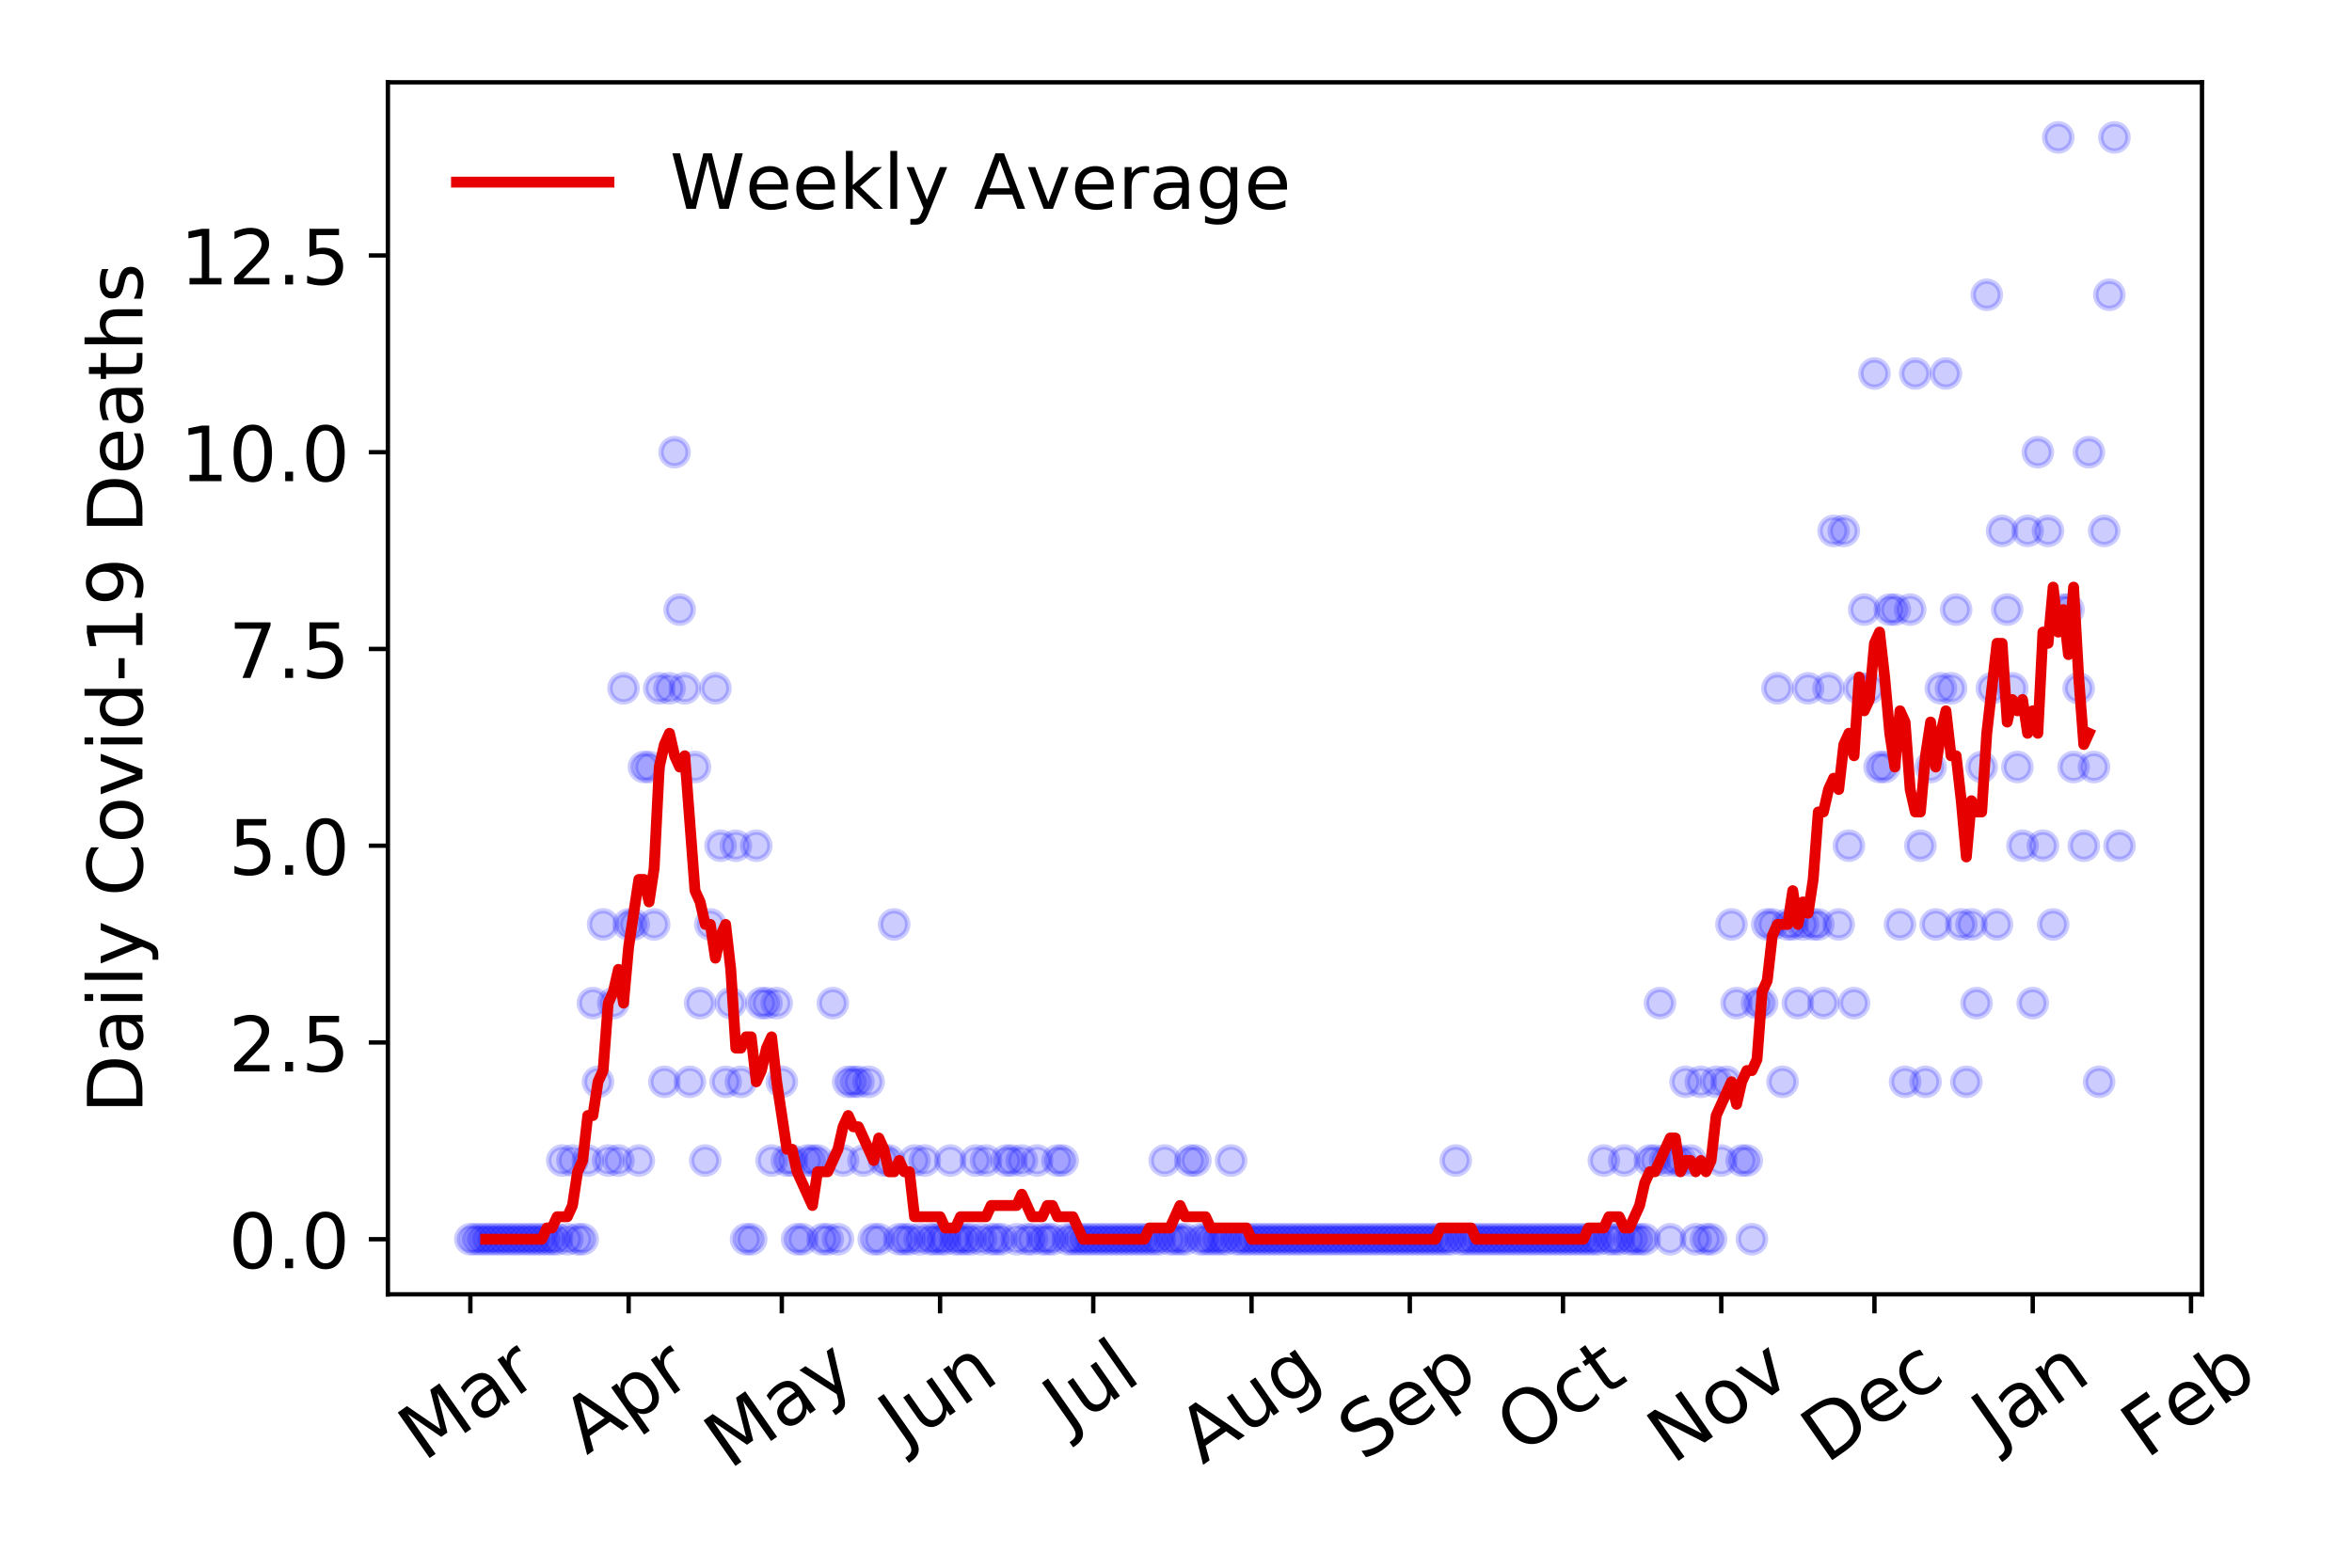 <?xml version="1.0" encoding="utf-8" standalone="no"?>
<!DOCTYPE svg PUBLIC "-//W3C//DTD SVG 1.1//EN"
  "http://www.w3.org/Graphics/SVG/1.1/DTD/svg11.dtd">
<!-- Created with matplotlib (https://matplotlib.org/) -->
<svg height="288pt" version="1.1" viewBox="0 0 432 288" width="432pt" xmlns="http://www.w3.org/2000/svg" xmlns:xlink="http://www.w3.org/1999/xlink">
 <defs>
  <style type="text/css">
*{stroke-linecap:butt;stroke-linejoin:round;}
  </style>
 </defs>
 <g id="figure_1">
  <g id="patch_1">
   <path d="M 0 288 
L 432 288 
L 432 0 
L 0 0 
z
" style="fill:#ffffff;"/>
  </g>
  <g id="axes_1">
   <g id="patch_2">
    <path d="M 71.245 237.778 
L 404.447 237.778 
L 404.447 15.12 
L 71.245 15.12 
z
" style="fill:#ffffff;"/>
   </g>
   <g id="matplotlib.axis_1">
    <g id="xtick_1">
     <g id="line2d_1">
      <defs>
       <path d="M 0 0 
L 0 3.5 
" id="me2b82eeefd" style="stroke:#000000;stroke-width:0.8;"/>
      </defs>
      <g>
       <use style="stroke:#000000;stroke-width:0.8;" x="86.391" xlink:href="#me2b82eeefd" y="237.778"/>
      </g>
     </g>
     <g id="text_1">
      <!-- Mar -->
      <defs>
       <path d="M 9.812 72.906 
L 24.516 72.906 
L 43.109 23.297 
L 61.812 72.906 
L 76.516 72.906 
L 76.516 0 
L 66.891 0 
L 66.891 64.016 
L 48.094 14.016 
L 38.188 14.016 
L 19.391 64.016 
L 19.391 0 
L 9.812 0 
z
" id="DejaVuSans-77"/>
       <path d="M 34.281 27.484 
Q 23.391 27.484 19.188 25 
Q 14.984 22.516 14.984 16.5 
Q 14.984 11.719 18.141 8.906 
Q 21.297 6.109 26.703 6.109 
Q 34.188 6.109 38.703 11.406 
Q 43.219 16.703 43.219 25.484 
L 43.219 27.484 
z
M 52.203 31.203 
L 52.203 0 
L 43.219 0 
L 43.219 8.297 
Q 40.141 3.328 35.547 0.953 
Q 30.953 -1.422 24.312 -1.422 
Q 15.922 -1.422 10.953 3.297 
Q 6 8.016 6 15.922 
Q 6 25.141 12.172 29.828 
Q 18.359 34.516 30.609 34.516 
L 43.219 34.516 
L 43.219 35.406 
Q 43.219 41.609 39.141 45 
Q 35.062 48.391 27.688 48.391 
Q 23 48.391 18.547 47.266 
Q 14.109 46.141 10.016 43.891 
L 10.016 52.203 
Q 14.938 54.109 19.578 55.047 
Q 24.219 56 28.609 56 
Q 40.484 56 46.344 49.844 
Q 52.203 43.703 52.203 31.203 
z
" id="DejaVuSans-97"/>
       <path d="M 41.109 46.297 
Q 39.594 47.172 37.812 47.578 
Q 36.031 48 33.891 48 
Q 26.266 48 22.188 43.047 
Q 18.109 38.094 18.109 28.812 
L 18.109 0 
L 9.078 0 
L 9.078 54.688 
L 18.109 54.688 
L 18.109 46.188 
Q 20.953 51.172 25.484 53.578 
Q 30.031 56 36.531 56 
Q 37.453 56 38.578 55.875 
Q 39.703 55.766 41.062 55.516 
z
" id="DejaVuSans-114"/>
      </defs>
      <g transform="translate(77.788 268.643)rotate(-35)scale(0.14 -0.14)">
       <use xlink:href="#DejaVuSans-77"/>
       <use x="86.279" xlink:href="#DejaVuSans-97"/>
       <use x="147.559" xlink:href="#DejaVuSans-114"/>
      </g>
     </g>
    </g>
    <g id="xtick_2">
     <g id="line2d_2">
      <g>
       <use style="stroke:#000000;stroke-width:0.8;" x="115.462" xlink:href="#me2b82eeefd" y="237.778"/>
      </g>
     </g>
     <g id="text_2">
      <!-- Apr -->
      <defs>
       <path d="M 34.188 63.188 
L 20.797 26.906 
L 47.609 26.906 
z
M 28.609 72.906 
L 39.797 72.906 
L 67.578 0 
L 57.328 0 
L 50.688 18.703 
L 17.828 18.703 
L 11.188 0 
L 0.781 0 
z
" id="DejaVuSans-65"/>
       <path d="M 18.109 8.203 
L 18.109 -20.797 
L 9.078 -20.797 
L 9.078 54.688 
L 18.109 54.688 
L 18.109 46.391 
Q 20.953 51.266 25.266 53.625 
Q 29.594 56 35.594 56 
Q 45.562 56 51.781 48.094 
Q 58.016 40.188 58.016 27.297 
Q 58.016 14.406 51.781 6.484 
Q 45.562 -1.422 35.594 -1.422 
Q 29.594 -1.422 25.266 0.953 
Q 20.953 3.328 18.109 8.203 
z
M 48.688 27.297 
Q 48.688 37.203 44.609 42.844 
Q 40.531 48.484 33.406 48.484 
Q 26.266 48.484 22.188 42.844 
Q 18.109 37.203 18.109 27.297 
Q 18.109 17.391 22.188 11.75 
Q 26.266 6.109 33.406 6.109 
Q 40.531 6.109 44.609 11.75 
Q 48.688 17.391 48.688 27.297 
z
" id="DejaVuSans-112"/>
      </defs>
      <g transform="translate(107.758 267.384)rotate(-35)scale(0.14 -0.14)">
       <use xlink:href="#DejaVuSans-65"/>
       <use x="68.408" xlink:href="#DejaVuSans-112"/>
       <use x="131.885" xlink:href="#DejaVuSans-114"/>
      </g>
     </g>
    </g>
    <g id="xtick_3">
     <g id="line2d_3">
      <g>
       <use style="stroke:#000000;stroke-width:0.8;" x="143.597" xlink:href="#me2b82eeefd" y="237.778"/>
      </g>
     </g>
     <g id="text_3">
      <!-- May -->
      <defs>
       <path d="M 32.172 -5.078 
Q 28.375 -14.844 24.75 -17.812 
Q 21.141 -20.797 15.094 -20.797 
L 7.906 -20.797 
L 7.906 -13.281 
L 13.188 -13.281 
Q 16.891 -13.281 18.938 -11.516 
Q 21 -9.766 23.484 -3.219 
L 25.094 0.875 
L 2.984 54.688 
L 12.5 54.688 
L 29.594 11.922 
L 46.688 54.688 
L 56.203 54.688 
z
" id="DejaVuSans-121"/>
      </defs>
      <g transform="translate(133.957 270.094)rotate(-35)scale(0.14 -0.14)">
       <use xlink:href="#DejaVuSans-77"/>
       <use x="86.279" xlink:href="#DejaVuSans-97"/>
       <use x="147.559" xlink:href="#DejaVuSans-121"/>
      </g>
     </g>
    </g>
    <g id="xtick_4">
     <g id="line2d_4">
      <g>
       <use style="stroke:#000000;stroke-width:0.8;" x="172.668" xlink:href="#me2b82eeefd" y="237.778"/>
      </g>
     </g>
     <g id="text_4">
      <!-- Jun -->
      <defs>
       <path d="M 9.812 72.906 
L 19.672 72.906 
L 19.672 5.078 
Q 19.672 -8.109 14.672 -14.062 
Q 9.672 -20.016 -1.422 -20.016 
L -5.172 -20.016 
L -5.172 -11.719 
L -2.094 -11.719 
Q 4.438 -11.719 7.125 -8.047 
Q 9.812 -4.391 9.812 5.078 
z
" id="DejaVuSans-74"/>
       <path d="M 8.5 21.578 
L 8.5 54.688 
L 17.484 54.688 
L 17.484 21.922 
Q 17.484 14.156 20.5 10.266 
Q 23.531 6.391 29.594 6.391 
Q 36.859 6.391 41.078 11.031 
Q 45.312 15.672 45.312 23.688 
L 45.312 54.688 
L 54.297 54.688 
L 54.297 0 
L 45.312 0 
L 45.312 8.406 
Q 42.047 3.422 37.719 1 
Q 33.406 -1.422 27.688 -1.422 
Q 18.266 -1.422 13.375 4.438 
Q 8.5 10.297 8.5 21.578 
z
M 31.109 56 
z
" id="DejaVuSans-117"/>
       <path d="M 54.891 33.016 
L 54.891 0 
L 45.906 0 
L 45.906 32.719 
Q 45.906 40.484 42.875 44.328 
Q 39.844 48.188 33.797 48.188 
Q 26.516 48.188 22.312 43.547 
Q 18.109 38.922 18.109 30.906 
L 18.109 0 
L 9.078 0 
L 9.078 54.688 
L 18.109 54.688 
L 18.109 46.188 
Q 21.344 51.125 25.703 53.562 
Q 30.078 56 35.797 56 
Q 45.219 56 50.047 50.172 
Q 54.891 44.344 54.891 33.016 
z
" id="DejaVuSans-110"/>
      </defs>
      <g transform="translate(165.925 266.039)rotate(-35)scale(0.14 -0.14)">
       <use xlink:href="#DejaVuSans-74"/>
       <use x="29.492" xlink:href="#DejaVuSans-117"/>
       <use x="92.871" xlink:href="#DejaVuSans-110"/>
      </g>
     </g>
    </g>
    <g id="xtick_5">
     <g id="line2d_5">
      <g>
       <use style="stroke:#000000;stroke-width:0.8;" x="200.803" xlink:href="#me2b82eeefd" y="237.778"/>
      </g>
     </g>
     <g id="text_5">
      <!-- Jul -->
      <defs>
       <path d="M 9.422 75.984 
L 18.406 75.984 
L 18.406 0 
L 9.422 0 
z
" id="DejaVuSans-108"/>
      </defs>
      <g transform="translate(196.1 263.181)rotate(-35)scale(0.14 -0.14)">
       <use xlink:href="#DejaVuSans-74"/>
       <use x="29.492" xlink:href="#DejaVuSans-117"/>
       <use x="92.871" xlink:href="#DejaVuSans-108"/>
      </g>
     </g>
    </g>
    <g id="xtick_6">
     <g id="line2d_6">
      <g>
       <use style="stroke:#000000;stroke-width:0.8;" x="229.875" xlink:href="#me2b82eeefd" y="237.778"/>
      </g>
     </g>
     <g id="text_6">
      <!-- Aug -->
      <defs>
       <path d="M 45.406 27.984 
Q 45.406 37.75 41.375 43.109 
Q 37.359 48.484 30.078 48.484 
Q 22.859 48.484 18.828 43.109 
Q 14.797 37.75 14.797 27.984 
Q 14.797 18.266 18.828 12.891 
Q 22.859 7.516 30.078 7.516 
Q 37.359 7.516 41.375 12.891 
Q 45.406 18.266 45.406 27.984 
z
M 54.391 6.781 
Q 54.391 -7.172 48.188 -13.984 
Q 42 -20.797 29.203 -20.797 
Q 24.469 -20.797 20.266 -20.094 
Q 16.062 -19.391 12.109 -17.922 
L 12.109 -9.188 
Q 16.062 -11.328 19.922 -12.344 
Q 23.781 -13.375 27.781 -13.375 
Q 36.625 -13.375 41.016 -8.766 
Q 45.406 -4.156 45.406 5.172 
L 45.406 9.625 
Q 42.625 4.781 38.281 2.391 
Q 33.938 0 27.875 0 
Q 17.828 0 11.672 7.656 
Q 5.516 15.328 5.516 27.984 
Q 5.516 40.672 11.672 48.328 
Q 17.828 56 27.875 56 
Q 33.938 56 38.281 53.609 
Q 42.625 51.219 45.406 46.391 
L 45.406 54.688 
L 54.391 54.688 
z
" id="DejaVuSans-103"/>
      </defs>
      <g transform="translate(220.894 269.172)rotate(-35)scale(0.14 -0.14)">
       <use xlink:href="#DejaVuSans-65"/>
       <use x="68.408" xlink:href="#DejaVuSans-117"/>
       <use x="131.787" xlink:href="#DejaVuSans-103"/>
      </g>
     </g>
    </g>
    <g id="xtick_7">
     <g id="line2d_7">
      <g>
       <use style="stroke:#000000;stroke-width:0.8;" x="258.946" xlink:href="#me2b82eeefd" y="237.778"/>
      </g>
     </g>
     <g id="text_7">
      <!-- Sep -->
      <defs>
       <path d="M 53.516 70.516 
L 53.516 60.891 
Q 47.906 63.578 42.922 64.891 
Q 37.938 66.219 33.297 66.219 
Q 25.25 66.219 20.875 63.094 
Q 16.5 59.969 16.5 54.203 
Q 16.5 49.359 19.406 46.891 
Q 22.312 44.438 30.422 42.922 
L 36.375 41.703 
Q 47.406 39.594 52.656 34.297 
Q 57.906 29 57.906 20.125 
Q 57.906 9.516 50.797 4.047 
Q 43.703 -1.422 29.984 -1.422 
Q 24.812 -1.422 18.969 -0.25 
Q 13.141 0.922 6.891 3.219 
L 6.891 13.375 
Q 12.891 10.016 18.656 8.297 
Q 24.422 6.594 29.984 6.594 
Q 38.422 6.594 43.016 9.906 
Q 47.609 13.234 47.609 19.391 
Q 47.609 24.75 44.312 27.781 
Q 41.016 30.812 33.5 32.328 
L 27.484 33.5 
Q 16.453 35.688 11.516 40.375 
Q 6.594 45.062 6.594 53.422 
Q 6.594 63.094 13.406 68.656 
Q 20.219 74.219 32.172 74.219 
Q 37.312 74.219 42.625 73.281 
Q 47.953 72.359 53.516 70.516 
z
" id="DejaVuSans-83"/>
       <path d="M 56.203 29.594 
L 56.203 25.203 
L 14.891 25.203 
Q 15.484 15.922 20.484 11.062 
Q 25.484 6.203 34.422 6.203 
Q 39.594 6.203 44.453 7.469 
Q 49.312 8.734 54.109 11.281 
L 54.109 2.781 
Q 49.266 0.734 44.188 -0.344 
Q 39.109 -1.422 33.891 -1.422 
Q 20.797 -1.422 13.156 6.188 
Q 5.516 13.812 5.516 26.812 
Q 5.516 40.234 12.766 48.109 
Q 20.016 56 32.328 56 
Q 43.359 56 49.781 48.891 
Q 56.203 41.797 56.203 29.594 
z
M 47.219 32.234 
Q 47.125 39.594 43.094 43.984 
Q 39.062 48.391 32.422 48.391 
Q 24.906 48.391 20.391 44.141 
Q 15.875 39.891 15.188 32.172 
z
" id="DejaVuSans-101"/>
      </defs>
      <g transform="translate(250.354 268.629)rotate(-35)scale(0.14 -0.14)">
       <use xlink:href="#DejaVuSans-83"/>
       <use x="63.477" xlink:href="#DejaVuSans-101"/>
       <use x="125" xlink:href="#DejaVuSans-112"/>
      </g>
     </g>
    </g>
    <g id="xtick_8">
     <g id="line2d_8">
      <g>
       <use style="stroke:#000000;stroke-width:0.8;" x="287.081" xlink:href="#me2b82eeefd" y="237.778"/>
      </g>
     </g>
     <g id="text_8">
      <!-- Oct -->
      <defs>
       <path d="M 39.406 66.219 
Q 28.656 66.219 22.328 58.203 
Q 16.016 50.203 16.016 36.375 
Q 16.016 22.609 22.328 14.594 
Q 28.656 6.594 39.406 6.594 
Q 50.141 6.594 56.422 14.594 
Q 62.703 22.609 62.703 36.375 
Q 62.703 50.203 56.422 58.203 
Q 50.141 66.219 39.406 66.219 
z
M 39.406 74.219 
Q 54.734 74.219 63.906 63.938 
Q 73.094 53.656 73.094 36.375 
Q 73.094 19.141 63.906 8.859 
Q 54.734 -1.422 39.406 -1.422 
Q 24.031 -1.422 14.812 8.828 
Q 5.609 19.094 5.609 36.375 
Q 5.609 53.656 14.812 63.938 
Q 24.031 74.219 39.406 74.219 
z
" id="DejaVuSans-79"/>
       <path d="M 48.781 52.594 
L 48.781 44.188 
Q 44.969 46.297 41.141 47.344 
Q 37.312 48.391 33.406 48.391 
Q 24.656 48.391 19.812 42.844 
Q 14.984 37.312 14.984 27.297 
Q 14.984 17.281 19.812 11.734 
Q 24.656 6.203 33.406 6.203 
Q 37.312 6.203 41.141 7.25 
Q 44.969 8.297 48.781 10.406 
L 48.781 2.094 
Q 45.016 0.344 40.984 -0.531 
Q 36.969 -1.422 32.422 -1.422 
Q 20.062 -1.422 12.781 6.344 
Q 5.516 14.109 5.516 27.297 
Q 5.516 40.672 12.859 48.328 
Q 20.219 56 33.016 56 
Q 37.156 56 41.109 55.141 
Q 45.062 54.297 48.781 52.594 
z
" id="DejaVuSans-99"/>
       <path d="M 18.312 70.219 
L 18.312 54.688 
L 36.812 54.688 
L 36.812 47.703 
L 18.312 47.703 
L 18.312 18.016 
Q 18.312 11.328 20.141 9.422 
Q 21.969 7.516 27.594 7.516 
L 36.812 7.516 
L 36.812 0 
L 27.594 0 
Q 17.188 0 13.234 3.875 
Q 9.281 7.766 9.281 18.016 
L 9.281 47.703 
L 2.688 47.703 
L 2.688 54.688 
L 9.281 54.688 
L 9.281 70.219 
z
" id="DejaVuSans-116"/>
      </defs>
      <g transform="translate(279.382 267.377)rotate(-35)scale(0.14 -0.14)">
       <use xlink:href="#DejaVuSans-79"/>
       <use x="78.711" xlink:href="#DejaVuSans-99"/>
       <use x="133.691" xlink:href="#DejaVuSans-116"/>
      </g>
     </g>
    </g>
    <g id="xtick_9">
     <g id="line2d_9">
      <g>
       <use style="stroke:#000000;stroke-width:0.8;" x="316.152" xlink:href="#me2b82eeefd" y="237.778"/>
      </g>
     </g>
     <g id="text_9">
      <!-- Nov -->
      <defs>
       <path d="M 9.812 72.906 
L 23.094 72.906 
L 55.422 11.922 
L 55.422 72.906 
L 64.984 72.906 
L 64.984 0 
L 51.703 0 
L 19.391 60.984 
L 19.391 0 
L 9.812 0 
z
" id="DejaVuSans-78"/>
       <path d="M 30.609 48.391 
Q 23.391 48.391 19.188 42.75 
Q 14.984 37.109 14.984 27.297 
Q 14.984 17.484 19.156 11.844 
Q 23.344 6.203 30.609 6.203 
Q 37.797 6.203 41.984 11.859 
Q 46.188 17.531 46.188 27.297 
Q 46.188 37.016 41.984 42.703 
Q 37.797 48.391 30.609 48.391 
z
M 30.609 56 
Q 42.328 56 49.016 48.375 
Q 55.719 40.766 55.719 27.297 
Q 55.719 13.875 49.016 6.219 
Q 42.328 -1.422 30.609 -1.422 
Q 18.844 -1.422 12.172 6.219 
Q 5.516 13.875 5.516 27.297 
Q 5.516 40.766 12.172 48.375 
Q 18.844 56 30.609 56 
z
" id="DejaVuSans-111"/>
       <path d="M 2.984 54.688 
L 12.5 54.688 
L 29.594 8.797 
L 46.688 54.688 
L 56.203 54.688 
L 35.688 0 
L 23.484 0 
z
" id="DejaVuSans-118"/>
      </defs>
      <g transform="translate(307.176 269.166)rotate(-35)scale(0.14 -0.14)">
       <use xlink:href="#DejaVuSans-78"/>
       <use x="74.805" xlink:href="#DejaVuSans-111"/>
       <use x="135.986" xlink:href="#DejaVuSans-118"/>
      </g>
     </g>
    </g>
    <g id="xtick_10">
     <g id="line2d_10">
      <g>
       <use style="stroke:#000000;stroke-width:0.8;" x="344.287" xlink:href="#me2b82eeefd" y="237.778"/>
      </g>
     </g>
     <g id="text_10">
      <!-- Dec -->
      <defs>
       <path d="M 19.672 64.797 
L 19.672 8.109 
L 31.594 8.109 
Q 46.688 8.109 53.688 14.938 
Q 60.688 21.781 60.688 36.531 
Q 60.688 51.172 53.688 57.984 
Q 46.688 64.797 31.594 64.797 
z
M 9.812 72.906 
L 30.078 72.906 
Q 51.266 72.906 61.172 64.094 
Q 71.094 55.281 71.094 36.531 
Q 71.094 17.672 61.125 8.828 
Q 51.172 0 30.078 0 
L 9.812 0 
z
" id="DejaVuSans-68"/>
      </defs>
      <g transform="translate(335.406 269.032)rotate(-35)scale(0.14 -0.14)">
       <use xlink:href="#DejaVuSans-68"/>
       <use x="77.002" xlink:href="#DejaVuSans-101"/>
       <use x="138.525" xlink:href="#DejaVuSans-99"/>
      </g>
     </g>
    </g>
    <g id="xtick_11">
     <g id="line2d_11">
      <g>
       <use style="stroke:#000000;stroke-width:0.8;" x="373.359" xlink:href="#me2b82eeefd" y="237.778"/>
      </g>
     </g>
     <g id="text_11">
      <!-- Jan -->
      <g transform="translate(366.735 265.871)rotate(-35)scale(0.14 -0.14)">
       <use xlink:href="#DejaVuSans-74"/>
       <use x="29.492" xlink:href="#DejaVuSans-97"/>
       <use x="90.771" xlink:href="#DejaVuSans-110"/>
      </g>
     </g>
    </g>
    <g id="xtick_12">
     <g id="line2d_12">
      <g>
       <use style="stroke:#000000;stroke-width:0.8;" x="402.43" xlink:href="#me2b82eeefd" y="237.778"/>
      </g>
     </g>
     <g id="text_12">
      <!-- Feb -->
      <defs>
       <path d="M 9.812 72.906 
L 51.703 72.906 
L 51.703 64.594 
L 19.672 64.594 
L 19.672 43.109 
L 48.578 43.109 
L 48.578 34.812 
L 19.672 34.812 
L 19.672 0 
L 9.812 0 
z
" id="DejaVuSans-70"/>
       <path d="M 48.688 27.297 
Q 48.688 37.203 44.609 42.844 
Q 40.531 48.484 33.406 48.484 
Q 26.266 48.484 22.188 42.844 
Q 18.109 37.203 18.109 27.297 
Q 18.109 17.391 22.188 11.75 
Q 26.266 6.109 33.406 6.109 
Q 40.531 6.109 44.609 11.75 
Q 48.688 17.391 48.688 27.297 
z
M 18.109 46.391 
Q 20.953 51.266 25.266 53.625 
Q 29.594 56 35.594 56 
Q 45.562 56 51.781 48.094 
Q 58.016 40.188 58.016 27.297 
Q 58.016 14.406 51.781 6.484 
Q 45.562 -1.422 35.594 -1.422 
Q 29.594 -1.422 25.266 0.953 
Q 20.953 3.328 18.109 8.203 
L 18.109 0 
L 9.078 0 
L 9.078 75.984 
L 18.109 75.984 
z
" id="DejaVuSans-98"/>
      </defs>
      <g transform="translate(394.184 268.143)rotate(-35)scale(0.14 -0.14)">
       <use xlink:href="#DejaVuSans-70"/>
       <use x="57.441" xlink:href="#DejaVuSans-101"/>
       <use x="118.965" xlink:href="#DejaVuSans-98"/>
      </g>
     </g>
    </g>
   </g>
   <g id="matplotlib.axis_2">
    <g id="ytick_1">
     <g id="line2d_13">
      <defs>
       <path d="M 0 0 
L -3.5 0 
" id="mcaf4b8a5a7" style="stroke:#000000;stroke-width:0.8;"/>
      </defs>
      <g>
       <use style="stroke:#000000;stroke-width:0.8;" x="71.245" xlink:href="#mcaf4b8a5a7" y="227.657"/>
      </g>
     </g>
     <g id="text_13">
      <!-- 0.0 -->
      <defs>
       <path d="M 31.781 66.406 
Q 24.172 66.406 20.328 58.906 
Q 16.5 51.422 16.5 36.375 
Q 16.5 21.391 20.328 13.891 
Q 24.172 6.391 31.781 6.391 
Q 39.453 6.391 43.281 13.891 
Q 47.125 21.391 47.125 36.375 
Q 47.125 51.422 43.281 58.906 
Q 39.453 66.406 31.781 66.406 
z
M 31.781 74.219 
Q 44.047 74.219 50.516 64.516 
Q 56.984 54.828 56.984 36.375 
Q 56.984 17.969 50.516 8.266 
Q 44.047 -1.422 31.781 -1.422 
Q 19.531 -1.422 13.062 8.266 
Q 6.594 17.969 6.594 36.375 
Q 6.594 54.828 13.062 64.516 
Q 19.531 74.219 31.781 74.219 
z
" id="DejaVuSans-48"/>
       <path d="M 10.688 12.406 
L 21 12.406 
L 21 0 
L 10.688 0 
z
" id="DejaVuSans-46"/>
      </defs>
      <g transform="translate(41.981 232.976)scale(0.14 -0.14)">
       <use xlink:href="#DejaVuSans-48"/>
       <use x="63.623" xlink:href="#DejaVuSans-46"/>
       <use x="95.41" xlink:href="#DejaVuSans-48"/>
      </g>
     </g>
    </g>
    <g id="ytick_2">
     <g id="line2d_14">
      <g>
       <use style="stroke:#000000;stroke-width:0.8;" x="71.245" xlink:href="#mcaf4b8a5a7" y="191.512"/>
      </g>
     </g>
     <g id="text_14">
      <!-- 2.5 -->
      <defs>
       <path d="M 19.188 8.297 
L 53.609 8.297 
L 53.609 0 
L 7.328 0 
L 7.328 8.297 
Q 12.938 14.109 22.625 23.891 
Q 32.328 33.688 34.812 36.531 
Q 39.547 41.844 41.422 45.531 
Q 43.312 49.219 43.312 52.781 
Q 43.312 58.594 39.234 62.25 
Q 35.156 65.922 28.609 65.922 
Q 23.969 65.922 18.812 64.312 
Q 13.672 62.703 7.812 59.422 
L 7.812 69.391 
Q 13.766 71.781 18.938 73 
Q 24.125 74.219 28.422 74.219 
Q 39.75 74.219 46.484 68.547 
Q 53.219 62.891 53.219 53.422 
Q 53.219 48.922 51.531 44.891 
Q 49.859 40.875 45.406 35.406 
Q 44.188 33.984 37.641 27.219 
Q 31.109 20.453 19.188 8.297 
z
" id="DejaVuSans-50"/>
       <path d="M 10.797 72.906 
L 49.516 72.906 
L 49.516 64.594 
L 19.828 64.594 
L 19.828 46.734 
Q 21.969 47.469 24.109 47.828 
Q 26.266 48.188 28.422 48.188 
Q 40.625 48.188 47.75 41.5 
Q 54.891 34.812 54.891 23.391 
Q 54.891 11.625 47.562 5.094 
Q 40.234 -1.422 26.906 -1.422 
Q 22.312 -1.422 17.547 -0.641 
Q 12.797 0.141 7.719 1.703 
L 7.719 11.625 
Q 12.109 9.234 16.797 8.062 
Q 21.484 6.891 26.703 6.891 
Q 35.156 6.891 40.078 11.328 
Q 45.016 15.766 45.016 23.391 
Q 45.016 31 40.078 35.438 
Q 35.156 39.891 26.703 39.891 
Q 22.75 39.891 18.812 39.016 
Q 14.891 38.141 10.797 36.281 
z
" id="DejaVuSans-53"/>
      </defs>
      <g transform="translate(41.981 196.83)scale(0.14 -0.14)">
       <use xlink:href="#DejaVuSans-50"/>
       <use x="63.623" xlink:href="#DejaVuSans-46"/>
       <use x="95.41" xlink:href="#DejaVuSans-53"/>
      </g>
     </g>
    </g>
    <g id="ytick_3">
     <g id="line2d_15">
      <g>
       <use style="stroke:#000000;stroke-width:0.8;" x="71.245" xlink:href="#mcaf4b8a5a7" y="155.366"/>
      </g>
     </g>
     <g id="text_15">
      <!-- 5.0 -->
      <g transform="translate(41.981 160.685)scale(0.14 -0.14)">
       <use xlink:href="#DejaVuSans-53"/>
       <use x="63.623" xlink:href="#DejaVuSans-46"/>
       <use x="95.41" xlink:href="#DejaVuSans-48"/>
      </g>
     </g>
    </g>
    <g id="ytick_4">
     <g id="line2d_16">
      <g>
       <use style="stroke:#000000;stroke-width:0.8;" x="71.245" xlink:href="#mcaf4b8a5a7" y="119.22"/>
      </g>
     </g>
     <g id="text_16">
      <!-- 7.5 -->
      <defs>
       <path d="M 8.203 72.906 
L 55.078 72.906 
L 55.078 68.703 
L 28.609 0 
L 18.312 0 
L 43.219 64.594 
L 8.203 64.594 
z
" id="DejaVuSans-55"/>
      </defs>
      <g transform="translate(41.981 124.539)scale(0.14 -0.14)">
       <use xlink:href="#DejaVuSans-55"/>
       <use x="63.623" xlink:href="#DejaVuSans-46"/>
       <use x="95.41" xlink:href="#DejaVuSans-53"/>
      </g>
     </g>
    </g>
    <g id="ytick_5">
     <g id="line2d_17">
      <g>
       <use style="stroke:#000000;stroke-width:0.8;" x="71.245" xlink:href="#mcaf4b8a5a7" y="83.074"/>
      </g>
     </g>
     <g id="text_17">
      <!-- 10.0 -->
      <defs>
       <path d="M 12.406 8.297 
L 28.516 8.297 
L 28.516 63.922 
L 10.984 60.406 
L 10.984 69.391 
L 28.422 72.906 
L 38.281 72.906 
L 38.281 8.297 
L 54.391 8.297 
L 54.391 0 
L 12.406 0 
z
" id="DejaVuSans-49"/>
      </defs>
      <g transform="translate(33.073 88.393)scale(0.14 -0.14)">
       <use xlink:href="#DejaVuSans-49"/>
       <use x="63.623" xlink:href="#DejaVuSans-48"/>
       <use x="127.246" xlink:href="#DejaVuSans-46"/>
       <use x="159.033" xlink:href="#DejaVuSans-48"/>
      </g>
     </g>
    </g>
    <g id="ytick_6">
     <g id="line2d_18">
      <g>
       <use style="stroke:#000000;stroke-width:0.8;" x="71.245" xlink:href="#mcaf4b8a5a7" y="46.928"/>
      </g>
     </g>
     <g id="text_18">
      <!-- 12.5 -->
      <g transform="translate(33.073 52.247)scale(0.14 -0.14)">
       <use xlink:href="#DejaVuSans-49"/>
       <use x="63.623" xlink:href="#DejaVuSans-50"/>
       <use x="127.246" xlink:href="#DejaVuSans-46"/>
       <use x="159.033" xlink:href="#DejaVuSans-53"/>
      </g>
     </g>
    </g>
    <g id="text_19">
     <!-- Daily Covid-19 Deaths -->
     <defs>
      <path d="M 9.422 54.688 
L 18.406 54.688 
L 18.406 0 
L 9.422 0 
z
M 9.422 75.984 
L 18.406 75.984 
L 18.406 64.594 
L 9.422 64.594 
z
" id="DejaVuSans-105"/>
      <path id="DejaVuSans-32"/>
      <path d="M 64.406 67.281 
L 64.406 56.891 
Q 59.422 61.531 53.781 63.812 
Q 48.141 66.109 41.797 66.109 
Q 29.297 66.109 22.656 58.469 
Q 16.016 50.828 16.016 36.375 
Q 16.016 21.969 22.656 14.328 
Q 29.297 6.688 41.797 6.688 
Q 48.141 6.688 53.781 8.984 
Q 59.422 11.281 64.406 15.922 
L 64.406 5.609 
Q 59.234 2.094 53.438 0.328 
Q 47.656 -1.422 41.219 -1.422 
Q 24.656 -1.422 15.125 8.703 
Q 5.609 18.844 5.609 36.375 
Q 5.609 53.953 15.125 64.078 
Q 24.656 74.219 41.219 74.219 
Q 47.75 74.219 53.531 72.484 
Q 59.328 70.75 64.406 67.281 
z
" id="DejaVuSans-67"/>
      <path d="M 45.406 46.391 
L 45.406 75.984 
L 54.391 75.984 
L 54.391 0 
L 45.406 0 
L 45.406 8.203 
Q 42.578 3.328 38.25 0.953 
Q 33.938 -1.422 27.875 -1.422 
Q 17.969 -1.422 11.734 6.484 
Q 5.516 14.406 5.516 27.297 
Q 5.516 40.188 11.734 48.094 
Q 17.969 56 27.875 56 
Q 33.938 56 38.25 53.625 
Q 42.578 51.266 45.406 46.391 
z
M 14.797 27.297 
Q 14.797 17.391 18.875 11.75 
Q 22.953 6.109 30.078 6.109 
Q 37.203 6.109 41.297 11.75 
Q 45.406 17.391 45.406 27.297 
Q 45.406 37.203 41.297 42.844 
Q 37.203 48.484 30.078 48.484 
Q 22.953 48.484 18.875 42.844 
Q 14.797 37.203 14.797 27.297 
z
" id="DejaVuSans-100"/>
      <path d="M 4.891 31.391 
L 31.203 31.391 
L 31.203 23.391 
L 4.891 23.391 
z
" id="DejaVuSans-45"/>
      <path d="M 10.984 1.516 
L 10.984 10.5 
Q 14.703 8.734 18.5 7.812 
Q 22.312 6.891 25.984 6.891 
Q 35.75 6.891 40.891 13.453 
Q 46.047 20.016 46.781 33.406 
Q 43.953 29.203 39.594 26.953 
Q 35.25 24.703 29.984 24.703 
Q 19.047 24.703 12.672 31.312 
Q 6.297 37.938 6.297 49.422 
Q 6.297 60.641 12.938 67.422 
Q 19.578 74.219 30.609 74.219 
Q 43.266 74.219 49.922 64.516 
Q 56.594 54.828 56.594 36.375 
Q 56.594 19.141 48.406 8.859 
Q 40.234 -1.422 26.422 -1.422 
Q 22.703 -1.422 18.891 -0.688 
Q 15.094 0.047 10.984 1.516 
z
M 30.609 32.422 
Q 37.25 32.422 41.125 36.953 
Q 45.016 41.5 45.016 49.422 
Q 45.016 57.281 41.125 61.844 
Q 37.25 66.406 30.609 66.406 
Q 23.969 66.406 20.094 61.844 
Q 16.219 57.281 16.219 49.422 
Q 16.219 41.5 20.094 36.953 
Q 23.969 32.422 30.609 32.422 
z
" id="DejaVuSans-57"/>
      <path d="M 54.891 33.016 
L 54.891 0 
L 45.906 0 
L 45.906 32.719 
Q 45.906 40.484 42.875 44.328 
Q 39.844 48.188 33.797 48.188 
Q 26.516 48.188 22.312 43.547 
Q 18.109 38.922 18.109 30.906 
L 18.109 0 
L 9.078 0 
L 9.078 75.984 
L 18.109 75.984 
L 18.109 46.188 
Q 21.344 51.125 25.703 53.562 
Q 30.078 56 35.797 56 
Q 45.219 56 50.047 50.172 
Q 54.891 44.344 54.891 33.016 
z
" id="DejaVuSans-104"/>
      <path d="M 44.281 53.078 
L 44.281 44.578 
Q 40.484 46.531 36.375 47.5 
Q 32.281 48.484 27.875 48.484 
Q 21.188 48.484 17.844 46.438 
Q 14.5 44.391 14.5 40.281 
Q 14.5 37.156 16.891 35.375 
Q 19.281 33.594 26.516 31.984 
L 29.594 31.297 
Q 39.156 29.25 43.188 25.516 
Q 47.219 21.781 47.219 15.094 
Q 47.219 7.469 41.188 3.016 
Q 35.156 -1.422 24.609 -1.422 
Q 20.219 -1.422 15.453 -0.562 
Q 10.688 0.297 5.422 2 
L 5.422 11.281 
Q 10.406 8.688 15.234 7.391 
Q 20.062 6.109 24.812 6.109 
Q 31.156 6.109 34.562 8.281 
Q 37.984 10.453 37.984 14.406 
Q 37.984 18.062 35.516 20.016 
Q 33.062 21.969 24.703 23.781 
L 21.578 24.516 
Q 13.234 26.266 9.516 29.906 
Q 5.812 33.547 5.812 39.891 
Q 5.812 47.609 11.281 51.797 
Q 16.75 56 26.812 56 
Q 31.781 56 36.172 55.266 
Q 40.578 54.547 44.281 53.078 
z
" id="DejaVuSans-115"/>
     </defs>
     <g transform="translate(26.162 204.56)rotate(-90)scale(0.14 -0.14)">
      <use xlink:href="#DejaVuSans-68"/>
      <use x="77.002" xlink:href="#DejaVuSans-97"/>
      <use x="138.281" xlink:href="#DejaVuSans-105"/>
      <use x="166.064" xlink:href="#DejaVuSans-108"/>
      <use x="193.848" xlink:href="#DejaVuSans-121"/>
      <use x="253.027" xlink:href="#DejaVuSans-32"/>
      <use x="284.814" xlink:href="#DejaVuSans-67"/>
      <use x="354.639" xlink:href="#DejaVuSans-111"/>
      <use x="415.82" xlink:href="#DejaVuSans-118"/>
      <use x="475" xlink:href="#DejaVuSans-105"/>
      <use x="502.783" xlink:href="#DejaVuSans-100"/>
      <use x="566.26" xlink:href="#DejaVuSans-45"/>
      <use x="602.344" xlink:href="#DejaVuSans-49"/>
      <use x="665.967" xlink:href="#DejaVuSans-57"/>
      <use x="729.59" xlink:href="#DejaVuSans-32"/>
      <use x="761.377" xlink:href="#DejaVuSans-68"/>
      <use x="838.379" xlink:href="#DejaVuSans-101"/>
      <use x="899.902" xlink:href="#DejaVuSans-97"/>
      <use x="961.182" xlink:href="#DejaVuSans-116"/>
      <use x="1000.391" xlink:href="#DejaVuSans-104"/>
      <use x="1063.77" xlink:href="#DejaVuSans-115"/>
     </g>
    </g>
   </g>
   <g id="line2d_19">
    <defs>
     <path d="M 0 2.5 
C 0.663 2.5 1.299 2.237 1.768 1.768 
C 2.237 1.299 2.5 0.663 2.5 0 
C 2.5 -0.663 2.237 -1.299 1.768 -1.768 
C 1.299 -2.237 0.663 -2.5 0 -2.5 
C -0.663 -2.5 -1.299 -2.237 -1.768 -1.768 
C -2.237 -1.299 -2.5 -0.663 -2.5 0 
C -2.5 0.663 -2.237 1.299 -1.768 1.768 
C -1.299 2.237 -0.663 2.5 0 2.5 
z
" id="m66e7b00c62" style="stroke:#0000ff;stroke-opacity:0.2;"/>
    </defs>
    <g clip-path="url(#pbddbd20aa5)">
     <use style="fill:#0000ff;fill-opacity:0.2;stroke:#0000ff;stroke-opacity:0.2;" x="86.391" xlink:href="#m66e7b00c62" y="227.657"/>
     <use style="fill:#0000ff;fill-opacity:0.2;stroke:#0000ff;stroke-opacity:0.2;" x="87.328" xlink:href="#m66e7b00c62" y="227.657"/>
     <use style="fill:#0000ff;fill-opacity:0.2;stroke:#0000ff;stroke-opacity:0.2;" x="88.266" xlink:href="#m66e7b00c62" y="227.657"/>
     <use style="fill:#0000ff;fill-opacity:0.2;stroke:#0000ff;stroke-opacity:0.2;" x="89.204" xlink:href="#m66e7b00c62" y="227.657"/>
     <use style="fill:#0000ff;fill-opacity:0.2;stroke:#0000ff;stroke-opacity:0.2;" x="90.142" xlink:href="#m66e7b00c62" y="227.657"/>
     <use style="fill:#0000ff;fill-opacity:0.2;stroke:#0000ff;stroke-opacity:0.2;" x="91.08" xlink:href="#m66e7b00c62" y="227.657"/>
     <use style="fill:#0000ff;fill-opacity:0.2;stroke:#0000ff;stroke-opacity:0.2;" x="92.017" xlink:href="#m66e7b00c62" y="227.657"/>
     <use style="fill:#0000ff;fill-opacity:0.2;stroke:#0000ff;stroke-opacity:0.2;" x="92.955" xlink:href="#m66e7b00c62" y="227.657"/>
     <use style="fill:#0000ff;fill-opacity:0.2;stroke:#0000ff;stroke-opacity:0.2;" x="93.893" xlink:href="#m66e7b00c62" y="227.657"/>
     <use style="fill:#0000ff;fill-opacity:0.2;stroke:#0000ff;stroke-opacity:0.2;" x="94.831" xlink:href="#m66e7b00c62" y="227.657"/>
     <use style="fill:#0000ff;fill-opacity:0.2;stroke:#0000ff;stroke-opacity:0.2;" x="95.769" xlink:href="#m66e7b00c62" y="227.657"/>
     <use style="fill:#0000ff;fill-opacity:0.2;stroke:#0000ff;stroke-opacity:0.2;" x="96.706" xlink:href="#m66e7b00c62" y="227.657"/>
     <use style="fill:#0000ff;fill-opacity:0.2;stroke:#0000ff;stroke-opacity:0.2;" x="97.644" xlink:href="#m66e7b00c62" y="227.657"/>
     <use style="fill:#0000ff;fill-opacity:0.2;stroke:#0000ff;stroke-opacity:0.2;" x="98.582" xlink:href="#m66e7b00c62" y="227.657"/>
     <use style="fill:#0000ff;fill-opacity:0.2;stroke:#0000ff;stroke-opacity:0.2;" x="99.52" xlink:href="#m66e7b00c62" y="227.657"/>
     <use style="fill:#0000ff;fill-opacity:0.2;stroke:#0000ff;stroke-opacity:0.2;" x="100.458" xlink:href="#m66e7b00c62" y="227.657"/>
     <use style="fill:#0000ff;fill-opacity:0.2;stroke:#0000ff;stroke-opacity:0.2;" x="101.395" xlink:href="#m66e7b00c62" y="227.657"/>
     <use style="fill:#0000ff;fill-opacity:0.2;stroke:#0000ff;stroke-opacity:0.2;" x="102.333" xlink:href="#m66e7b00c62" y="227.657"/>
     <use style="fill:#0000ff;fill-opacity:0.2;stroke:#0000ff;stroke-opacity:0.2;" x="103.271" xlink:href="#m66e7b00c62" y="213.199"/>
     <use style="fill:#0000ff;fill-opacity:0.2;stroke:#0000ff;stroke-opacity:0.2;" x="104.209" xlink:href="#m66e7b00c62" y="227.657"/>
     <use style="fill:#0000ff;fill-opacity:0.2;stroke:#0000ff;stroke-opacity:0.2;" x="105.147" xlink:href="#m66e7b00c62" y="213.199"/>
     <use style="fill:#0000ff;fill-opacity:0.2;stroke:#0000ff;stroke-opacity:0.2;" x="106.084" xlink:href="#m66e7b00c62" y="227.657"/>
     <use style="fill:#0000ff;fill-opacity:0.2;stroke:#0000ff;stroke-opacity:0.2;" x="107.022" xlink:href="#m66e7b00c62" y="227.657"/>
     <use style="fill:#0000ff;fill-opacity:0.2;stroke:#0000ff;stroke-opacity:0.2;" x="107.96" xlink:href="#m66e7b00c62" y="213.199"/>
     <use style="fill:#0000ff;fill-opacity:0.2;stroke:#0000ff;stroke-opacity:0.2;" x="108.898" xlink:href="#m66e7b00c62" y="184.282"/>
     <use style="fill:#0000ff;fill-opacity:0.2;stroke:#0000ff;stroke-opacity:0.2;" x="109.836" xlink:href="#m66e7b00c62" y="198.741"/>
     <use style="fill:#0000ff;fill-opacity:0.2;stroke:#0000ff;stroke-opacity:0.2;" x="110.773" xlink:href="#m66e7b00c62" y="169.824"/>
     <use style="fill:#0000ff;fill-opacity:0.2;stroke:#0000ff;stroke-opacity:0.2;" x="111.711" xlink:href="#m66e7b00c62" y="213.199"/>
     <use style="fill:#0000ff;fill-opacity:0.2;stroke:#0000ff;stroke-opacity:0.2;" x="112.649" xlink:href="#m66e7b00c62" y="184.282"/>
     <use style="fill:#0000ff;fill-opacity:0.2;stroke:#0000ff;stroke-opacity:0.2;" x="113.587" xlink:href="#m66e7b00c62" y="213.199"/>
     <use style="fill:#0000ff;fill-opacity:0.2;stroke:#0000ff;stroke-opacity:0.2;" x="114.525" xlink:href="#m66e7b00c62" y="126.449"/>
     <use style="fill:#0000ff;fill-opacity:0.2;stroke:#0000ff;stroke-opacity:0.2;" x="115.462" xlink:href="#m66e7b00c62" y="169.824"/>
     <use style="fill:#0000ff;fill-opacity:0.2;stroke:#0000ff;stroke-opacity:0.2;" x="116.4" xlink:href="#m66e7b00c62" y="169.824"/>
     <use style="fill:#0000ff;fill-opacity:0.2;stroke:#0000ff;stroke-opacity:0.2;" x="117.338" xlink:href="#m66e7b00c62" y="213.199"/>
     <use style="fill:#0000ff;fill-opacity:0.2;stroke:#0000ff;stroke-opacity:0.2;" x="118.276" xlink:href="#m66e7b00c62" y="140.907"/>
     <use style="fill:#0000ff;fill-opacity:0.2;stroke:#0000ff;stroke-opacity:0.2;" x="119.214" xlink:href="#m66e7b00c62" y="140.907"/>
     <use style="fill:#0000ff;fill-opacity:0.2;stroke:#0000ff;stroke-opacity:0.2;" x="120.151" xlink:href="#m66e7b00c62" y="169.824"/>
     <use style="fill:#0000ff;fill-opacity:0.2;stroke:#0000ff;stroke-opacity:0.2;" x="121.089" xlink:href="#m66e7b00c62" y="126.449"/>
     <use style="fill:#0000ff;fill-opacity:0.2;stroke:#0000ff;stroke-opacity:0.2;" x="122.027" xlink:href="#m66e7b00c62" y="198.741"/>
     <use style="fill:#0000ff;fill-opacity:0.2;stroke:#0000ff;stroke-opacity:0.2;" x="122.965" xlink:href="#m66e7b00c62" y="126.449"/>
     <use style="fill:#0000ff;fill-opacity:0.2;stroke:#0000ff;stroke-opacity:0.2;" x="123.903" xlink:href="#m66e7b00c62" y="83.074"/>
     <use style="fill:#0000ff;fill-opacity:0.2;stroke:#0000ff;stroke-opacity:0.2;" x="124.84" xlink:href="#m66e7b00c62" y="111.991"/>
     <use style="fill:#0000ff;fill-opacity:0.2;stroke:#0000ff;stroke-opacity:0.2;" x="125.778" xlink:href="#m66e7b00c62" y="126.449"/>
     <use style="fill:#0000ff;fill-opacity:0.2;stroke:#0000ff;stroke-opacity:0.2;" x="126.716" xlink:href="#m66e7b00c62" y="198.741"/>
     <use style="fill:#0000ff;fill-opacity:0.2;stroke:#0000ff;stroke-opacity:0.2;" x="127.654" xlink:href="#m66e7b00c62" y="140.907"/>
     <use style="fill:#0000ff;fill-opacity:0.2;stroke:#0000ff;stroke-opacity:0.2;" x="128.592" xlink:href="#m66e7b00c62" y="184.282"/>
     <use style="fill:#0000ff;fill-opacity:0.2;stroke:#0000ff;stroke-opacity:0.2;" x="129.53" xlink:href="#m66e7b00c62" y="213.199"/>
     <use style="fill:#0000ff;fill-opacity:0.2;stroke:#0000ff;stroke-opacity:0.2;" x="130.467" xlink:href="#m66e7b00c62" y="169.824"/>
     <use style="fill:#0000ff;fill-opacity:0.2;stroke:#0000ff;stroke-opacity:0.2;" x="131.405" xlink:href="#m66e7b00c62" y="126.449"/>
     <use style="fill:#0000ff;fill-opacity:0.2;stroke:#0000ff;stroke-opacity:0.2;" x="132.343" xlink:href="#m66e7b00c62" y="155.366"/>
     <use style="fill:#0000ff;fill-opacity:0.2;stroke:#0000ff;stroke-opacity:0.2;" x="133.281" xlink:href="#m66e7b00c62" y="198.741"/>
     <use style="fill:#0000ff;fill-opacity:0.2;stroke:#0000ff;stroke-opacity:0.2;" x="134.219" xlink:href="#m66e7b00c62" y="184.282"/>
     <use style="fill:#0000ff;fill-opacity:0.2;stroke:#0000ff;stroke-opacity:0.2;" x="135.156" xlink:href="#m66e7b00c62" y="155.366"/>
     <use style="fill:#0000ff;fill-opacity:0.2;stroke:#0000ff;stroke-opacity:0.2;" x="136.094" xlink:href="#m66e7b00c62" y="198.741"/>
     <use style="fill:#0000ff;fill-opacity:0.2;stroke:#0000ff;stroke-opacity:0.2;" x="137.032" xlink:href="#m66e7b00c62" y="227.657"/>
     <use style="fill:#0000ff;fill-opacity:0.2;stroke:#0000ff;stroke-opacity:0.2;" x="137.97" xlink:href="#m66e7b00c62" y="227.657"/>
     <use style="fill:#0000ff;fill-opacity:0.2;stroke:#0000ff;stroke-opacity:0.2;" x="138.908" xlink:href="#m66e7b00c62" y="155.366"/>
     <use style="fill:#0000ff;fill-opacity:0.2;stroke:#0000ff;stroke-opacity:0.2;" x="139.845" xlink:href="#m66e7b00c62" y="184.282"/>
     <use style="fill:#0000ff;fill-opacity:0.2;stroke:#0000ff;stroke-opacity:0.2;" x="140.783" xlink:href="#m66e7b00c62" y="184.282"/>
     <use style="fill:#0000ff;fill-opacity:0.2;stroke:#0000ff;stroke-opacity:0.2;" x="141.721" xlink:href="#m66e7b00c62" y="213.199"/>
     <use style="fill:#0000ff;fill-opacity:0.2;stroke:#0000ff;stroke-opacity:0.2;" x="142.659" xlink:href="#m66e7b00c62" y="184.282"/>
     <use style="fill:#0000ff;fill-opacity:0.2;stroke:#0000ff;stroke-opacity:0.2;" x="143.597" xlink:href="#m66e7b00c62" y="198.741"/>
     <use style="fill:#0000ff;fill-opacity:0.2;stroke:#0000ff;stroke-opacity:0.2;" x="144.534" xlink:href="#m66e7b00c62" y="213.199"/>
     <use style="fill:#0000ff;fill-opacity:0.2;stroke:#0000ff;stroke-opacity:0.2;" x="145.472" xlink:href="#m66e7b00c62" y="213.199"/>
     <use style="fill:#0000ff;fill-opacity:0.2;stroke:#0000ff;stroke-opacity:0.2;" x="146.41" xlink:href="#m66e7b00c62" y="227.657"/>
     <use style="fill:#0000ff;fill-opacity:0.2;stroke:#0000ff;stroke-opacity:0.2;" x="147.348" xlink:href="#m66e7b00c62" y="227.657"/>
     <use style="fill:#0000ff;fill-opacity:0.2;stroke:#0000ff;stroke-opacity:0.2;" x="148.286" xlink:href="#m66e7b00c62" y="213.199"/>
     <use style="fill:#0000ff;fill-opacity:0.2;stroke:#0000ff;stroke-opacity:0.2;" x="149.223" xlink:href="#m66e7b00c62" y="213.199"/>
     <use style="fill:#0000ff;fill-opacity:0.2;stroke:#0000ff;stroke-opacity:0.2;" x="150.161" xlink:href="#m66e7b00c62" y="213.199"/>
     <use style="fill:#0000ff;fill-opacity:0.2;stroke:#0000ff;stroke-opacity:0.2;" x="151.099" xlink:href="#m66e7b00c62" y="227.657"/>
     <use style="fill:#0000ff;fill-opacity:0.2;stroke:#0000ff;stroke-opacity:0.2;" x="152.037" xlink:href="#m66e7b00c62" y="227.657"/>
     <use style="fill:#0000ff;fill-opacity:0.2;stroke:#0000ff;stroke-opacity:0.2;" x="152.975" xlink:href="#m66e7b00c62" y="184.282"/>
     <use style="fill:#0000ff;fill-opacity:0.2;stroke:#0000ff;stroke-opacity:0.2;" x="153.912" xlink:href="#m66e7b00c62" y="227.657"/>
     <use style="fill:#0000ff;fill-opacity:0.2;stroke:#0000ff;stroke-opacity:0.2;" x="154.85" xlink:href="#m66e7b00c62" y="213.199"/>
     <use style="fill:#0000ff;fill-opacity:0.2;stroke:#0000ff;stroke-opacity:0.2;" x="155.788" xlink:href="#m66e7b00c62" y="198.741"/>
     <use style="fill:#0000ff;fill-opacity:0.2;stroke:#0000ff;stroke-opacity:0.2;" x="156.726" xlink:href="#m66e7b00c62" y="198.741"/>
     <use style="fill:#0000ff;fill-opacity:0.2;stroke:#0000ff;stroke-opacity:0.2;" x="157.664" xlink:href="#m66e7b00c62" y="198.741"/>
     <use style="fill:#0000ff;fill-opacity:0.2;stroke:#0000ff;stroke-opacity:0.2;" x="158.601" xlink:href="#m66e7b00c62" y="213.199"/>
     <use style="fill:#0000ff;fill-opacity:0.2;stroke:#0000ff;stroke-opacity:0.2;" x="159.539" xlink:href="#m66e7b00c62" y="198.741"/>
     <use style="fill:#0000ff;fill-opacity:0.2;stroke:#0000ff;stroke-opacity:0.2;" x="160.477" xlink:href="#m66e7b00c62" y="227.657"/>
     <use style="fill:#0000ff;fill-opacity:0.2;stroke:#0000ff;stroke-opacity:0.2;" x="161.415" xlink:href="#m66e7b00c62" y="227.657"/>
     <use style="fill:#0000ff;fill-opacity:0.2;stroke:#0000ff;stroke-opacity:0.2;" x="162.353" xlink:href="#m66e7b00c62" y="213.199"/>
     <use style="fill:#0000ff;fill-opacity:0.2;stroke:#0000ff;stroke-opacity:0.2;" x="163.29" xlink:href="#m66e7b00c62" y="213.199"/>
     <use style="fill:#0000ff;fill-opacity:0.2;stroke:#0000ff;stroke-opacity:0.2;" x="164.228" xlink:href="#m66e7b00c62" y="169.824"/>
     <use style="fill:#0000ff;fill-opacity:0.2;stroke:#0000ff;stroke-opacity:0.2;" x="165.166" xlink:href="#m66e7b00c62" y="227.657"/>
     <use style="fill:#0000ff;fill-opacity:0.2;stroke:#0000ff;stroke-opacity:0.2;" x="166.104" xlink:href="#m66e7b00c62" y="227.657"/>
     <use style="fill:#0000ff;fill-opacity:0.2;stroke:#0000ff;stroke-opacity:0.2;" x="167.042" xlink:href="#m66e7b00c62" y="227.657"/>
     <use style="fill:#0000ff;fill-opacity:0.2;stroke:#0000ff;stroke-opacity:0.2;" x="167.979" xlink:href="#m66e7b00c62" y="213.199"/>
     <use style="fill:#0000ff;fill-opacity:0.2;stroke:#0000ff;stroke-opacity:0.2;" x="168.917" xlink:href="#m66e7b00c62" y="227.657"/>
     <use style="fill:#0000ff;fill-opacity:0.2;stroke:#0000ff;stroke-opacity:0.2;" x="169.855" xlink:href="#m66e7b00c62" y="213.199"/>
     <use style="fill:#0000ff;fill-opacity:0.2;stroke:#0000ff;stroke-opacity:0.2;" x="170.793" xlink:href="#m66e7b00c62" y="227.657"/>
     <use style="fill:#0000ff;fill-opacity:0.2;stroke:#0000ff;stroke-opacity:0.2;" x="171.731" xlink:href="#m66e7b00c62" y="227.657"/>
     <use style="fill:#0000ff;fill-opacity:0.2;stroke:#0000ff;stroke-opacity:0.2;" x="172.668" xlink:href="#m66e7b00c62" y="227.657"/>
     <use style="fill:#0000ff;fill-opacity:0.2;stroke:#0000ff;stroke-opacity:0.2;" x="173.606" xlink:href="#m66e7b00c62" y="227.657"/>
     <use style="fill:#0000ff;fill-opacity:0.2;stroke:#0000ff;stroke-opacity:0.2;" x="174.544" xlink:href="#m66e7b00c62" y="213.199"/>
     <use style="fill:#0000ff;fill-opacity:0.2;stroke:#0000ff;stroke-opacity:0.2;" x="175.482" xlink:href="#m66e7b00c62" y="227.657"/>
     <use style="fill:#0000ff;fill-opacity:0.2;stroke:#0000ff;stroke-opacity:0.2;" x="176.42" xlink:href="#m66e7b00c62" y="227.657"/>
     <use style="fill:#0000ff;fill-opacity:0.2;stroke:#0000ff;stroke-opacity:0.2;" x="177.358" xlink:href="#m66e7b00c62" y="227.657"/>
     <use style="fill:#0000ff;fill-opacity:0.2;stroke:#0000ff;stroke-opacity:0.2;" x="178.295" xlink:href="#m66e7b00c62" y="227.657"/>
     <use style="fill:#0000ff;fill-opacity:0.2;stroke:#0000ff;stroke-opacity:0.2;" x="179.233" xlink:href="#m66e7b00c62" y="213.199"/>
     <use style="fill:#0000ff;fill-opacity:0.2;stroke:#0000ff;stroke-opacity:0.2;" x="180.171" xlink:href="#m66e7b00c62" y="227.657"/>
     <use style="fill:#0000ff;fill-opacity:0.2;stroke:#0000ff;stroke-opacity:0.2;" x="181.109" xlink:href="#m66e7b00c62" y="213.199"/>
     <use style="fill:#0000ff;fill-opacity:0.2;stroke:#0000ff;stroke-opacity:0.2;" x="182.047" xlink:href="#m66e7b00c62" y="227.657"/>
     <use style="fill:#0000ff;fill-opacity:0.2;stroke:#0000ff;stroke-opacity:0.2;" x="182.984" xlink:href="#m66e7b00c62" y="227.657"/>
     <use style="fill:#0000ff;fill-opacity:0.2;stroke:#0000ff;stroke-opacity:0.2;" x="183.922" xlink:href="#m66e7b00c62" y="227.657"/>
     <use style="fill:#0000ff;fill-opacity:0.2;stroke:#0000ff;stroke-opacity:0.2;" x="184.86" xlink:href="#m66e7b00c62" y="213.199"/>
     <use style="fill:#0000ff;fill-opacity:0.2;stroke:#0000ff;stroke-opacity:0.2;" x="185.798" xlink:href="#m66e7b00c62" y="213.199"/>
     <use style="fill:#0000ff;fill-opacity:0.2;stroke:#0000ff;stroke-opacity:0.2;" x="186.736" xlink:href="#m66e7b00c62" y="227.657"/>
     <use style="fill:#0000ff;fill-opacity:0.2;stroke:#0000ff;stroke-opacity:0.2;" x="187.673" xlink:href="#m66e7b00c62" y="213.199"/>
     <use style="fill:#0000ff;fill-opacity:0.2;stroke:#0000ff;stroke-opacity:0.2;" x="188.611" xlink:href="#m66e7b00c62" y="227.657"/>
     <use style="fill:#0000ff;fill-opacity:0.2;stroke:#0000ff;stroke-opacity:0.2;" x="189.549" xlink:href="#m66e7b00c62" y="227.657"/>
     <use style="fill:#0000ff;fill-opacity:0.2;stroke:#0000ff;stroke-opacity:0.2;" x="190.487" xlink:href="#m66e7b00c62" y="213.199"/>
     <use style="fill:#0000ff;fill-opacity:0.2;stroke:#0000ff;stroke-opacity:0.2;" x="191.425" xlink:href="#m66e7b00c62" y="227.657"/>
     <use style="fill:#0000ff;fill-opacity:0.2;stroke:#0000ff;stroke-opacity:0.2;" x="192.362" xlink:href="#m66e7b00c62" y="227.657"/>
     <use style="fill:#0000ff;fill-opacity:0.2;stroke:#0000ff;stroke-opacity:0.2;" x="193.3" xlink:href="#m66e7b00c62" y="227.657"/>
     <use style="fill:#0000ff;fill-opacity:0.2;stroke:#0000ff;stroke-opacity:0.2;" x="194.238" xlink:href="#m66e7b00c62" y="213.199"/>
     <use style="fill:#0000ff;fill-opacity:0.2;stroke:#0000ff;stroke-opacity:0.2;" x="195.176" xlink:href="#m66e7b00c62" y="213.199"/>
     <use style="fill:#0000ff;fill-opacity:0.2;stroke:#0000ff;stroke-opacity:0.2;" x="196.114" xlink:href="#m66e7b00c62" y="227.657"/>
     <use style="fill:#0000ff;fill-opacity:0.2;stroke:#0000ff;stroke-opacity:0.2;" x="197.051" xlink:href="#m66e7b00c62" y="227.657"/>
     <use style="fill:#0000ff;fill-opacity:0.2;stroke:#0000ff;stroke-opacity:0.2;" x="197.989" xlink:href="#m66e7b00c62" y="227.657"/>
     <use style="fill:#0000ff;fill-opacity:0.2;stroke:#0000ff;stroke-opacity:0.2;" x="198.927" xlink:href="#m66e7b00c62" y="227.657"/>
     <use style="fill:#0000ff;fill-opacity:0.2;stroke:#0000ff;stroke-opacity:0.2;" x="199.865" xlink:href="#m66e7b00c62" y="227.657"/>
     <use style="fill:#0000ff;fill-opacity:0.2;stroke:#0000ff;stroke-opacity:0.2;" x="200.803" xlink:href="#m66e7b00c62" y="227.657"/>
     <use style="fill:#0000ff;fill-opacity:0.2;stroke:#0000ff;stroke-opacity:0.2;" x="201.74" xlink:href="#m66e7b00c62" y="227.657"/>
     <use style="fill:#0000ff;fill-opacity:0.2;stroke:#0000ff;stroke-opacity:0.2;" x="202.678" xlink:href="#m66e7b00c62" y="227.657"/>
     <use style="fill:#0000ff;fill-opacity:0.2;stroke:#0000ff;stroke-opacity:0.2;" x="203.616" xlink:href="#m66e7b00c62" y="227.657"/>
     <use style="fill:#0000ff;fill-opacity:0.2;stroke:#0000ff;stroke-opacity:0.2;" x="204.554" xlink:href="#m66e7b00c62" y="227.657"/>
     <use style="fill:#0000ff;fill-opacity:0.2;stroke:#0000ff;stroke-opacity:0.2;" x="205.492" xlink:href="#m66e7b00c62" y="227.657"/>
     <use style="fill:#0000ff;fill-opacity:0.2;stroke:#0000ff;stroke-opacity:0.2;" x="206.429" xlink:href="#m66e7b00c62" y="227.657"/>
     <use style="fill:#0000ff;fill-opacity:0.2;stroke:#0000ff;stroke-opacity:0.2;" x="207.367" xlink:href="#m66e7b00c62" y="227.657"/>
     <use style="fill:#0000ff;fill-opacity:0.2;stroke:#0000ff;stroke-opacity:0.2;" x="208.305" xlink:href="#m66e7b00c62" y="227.657"/>
     <use style="fill:#0000ff;fill-opacity:0.2;stroke:#0000ff;stroke-opacity:0.2;" x="209.243" xlink:href="#m66e7b00c62" y="227.657"/>
     <use style="fill:#0000ff;fill-opacity:0.2;stroke:#0000ff;stroke-opacity:0.2;" x="210.181" xlink:href="#m66e7b00c62" y="227.657"/>
     <use style="fill:#0000ff;fill-opacity:0.2;stroke:#0000ff;stroke-opacity:0.2;" x="211.118" xlink:href="#m66e7b00c62" y="227.657"/>
     <use style="fill:#0000ff;fill-opacity:0.2;stroke:#0000ff;stroke-opacity:0.2;" x="212.056" xlink:href="#m66e7b00c62" y="227.657"/>
     <use style="fill:#0000ff;fill-opacity:0.2;stroke:#0000ff;stroke-opacity:0.2;" x="212.994" xlink:href="#m66e7b00c62" y="227.657"/>
     <use style="fill:#0000ff;fill-opacity:0.2;stroke:#0000ff;stroke-opacity:0.2;" x="213.932" xlink:href="#m66e7b00c62" y="213.199"/>
     <use style="fill:#0000ff;fill-opacity:0.2;stroke:#0000ff;stroke-opacity:0.2;" x="214.87" xlink:href="#m66e7b00c62" y="227.657"/>
     <use style="fill:#0000ff;fill-opacity:0.2;stroke:#0000ff;stroke-opacity:0.2;" x="215.807" xlink:href="#m66e7b00c62" y="227.657"/>
     <use style="fill:#0000ff;fill-opacity:0.2;stroke:#0000ff;stroke-opacity:0.2;" x="216.745" xlink:href="#m66e7b00c62" y="227.657"/>
     <use style="fill:#0000ff;fill-opacity:0.2;stroke:#0000ff;stroke-opacity:0.2;" x="217.683" xlink:href="#m66e7b00c62" y="227.657"/>
     <use style="fill:#0000ff;fill-opacity:0.2;stroke:#0000ff;stroke-opacity:0.2;" x="218.621" xlink:href="#m66e7b00c62" y="213.199"/>
     <use style="fill:#0000ff;fill-opacity:0.2;stroke:#0000ff;stroke-opacity:0.2;" x="219.559" xlink:href="#m66e7b00c62" y="213.199"/>
     <use style="fill:#0000ff;fill-opacity:0.2;stroke:#0000ff;stroke-opacity:0.2;" x="220.496" xlink:href="#m66e7b00c62" y="227.657"/>
     <use style="fill:#0000ff;fill-opacity:0.2;stroke:#0000ff;stroke-opacity:0.2;" x="221.434" xlink:href="#m66e7b00c62" y="227.657"/>
     <use style="fill:#0000ff;fill-opacity:0.2;stroke:#0000ff;stroke-opacity:0.2;" x="222.372" xlink:href="#m66e7b00c62" y="227.657"/>
     <use style="fill:#0000ff;fill-opacity:0.2;stroke:#0000ff;stroke-opacity:0.2;" x="223.31" xlink:href="#m66e7b00c62" y="227.657"/>
     <use style="fill:#0000ff;fill-opacity:0.2;stroke:#0000ff;stroke-opacity:0.2;" x="224.248" xlink:href="#m66e7b00c62" y="227.657"/>
     <use style="fill:#0000ff;fill-opacity:0.2;stroke:#0000ff;stroke-opacity:0.2;" x="225.186" xlink:href="#m66e7b00c62" y="227.657"/>
     <use style="fill:#0000ff;fill-opacity:0.2;stroke:#0000ff;stroke-opacity:0.2;" x="226.123" xlink:href="#m66e7b00c62" y="213.199"/>
     <use style="fill:#0000ff;fill-opacity:0.2;stroke:#0000ff;stroke-opacity:0.2;" x="227.061" xlink:href="#m66e7b00c62" y="227.657"/>
     <use style="fill:#0000ff;fill-opacity:0.2;stroke:#0000ff;stroke-opacity:0.2;" x="227.999" xlink:href="#m66e7b00c62" y="227.657"/>
     <use style="fill:#0000ff;fill-opacity:0.2;stroke:#0000ff;stroke-opacity:0.2;" x="228.937" xlink:href="#m66e7b00c62" y="227.657"/>
     <use style="fill:#0000ff;fill-opacity:0.2;stroke:#0000ff;stroke-opacity:0.2;" x="229.875" xlink:href="#m66e7b00c62" y="227.657"/>
     <use style="fill:#0000ff;fill-opacity:0.2;stroke:#0000ff;stroke-opacity:0.2;" x="230.812" xlink:href="#m66e7b00c62" y="227.657"/>
     <use style="fill:#0000ff;fill-opacity:0.2;stroke:#0000ff;stroke-opacity:0.2;" x="231.75" xlink:href="#m66e7b00c62" y="227.657"/>
     <use style="fill:#0000ff;fill-opacity:0.2;stroke:#0000ff;stroke-opacity:0.2;" x="232.688" xlink:href="#m66e7b00c62" y="227.657"/>
     <use style="fill:#0000ff;fill-opacity:0.2;stroke:#0000ff;stroke-opacity:0.2;" x="233.626" xlink:href="#m66e7b00c62" y="227.657"/>
     <use style="fill:#0000ff;fill-opacity:0.2;stroke:#0000ff;stroke-opacity:0.2;" x="234.564" xlink:href="#m66e7b00c62" y="227.657"/>
     <use style="fill:#0000ff;fill-opacity:0.2;stroke:#0000ff;stroke-opacity:0.2;" x="235.501" xlink:href="#m66e7b00c62" y="227.657"/>
     <use style="fill:#0000ff;fill-opacity:0.2;stroke:#0000ff;stroke-opacity:0.2;" x="236.439" xlink:href="#m66e7b00c62" y="227.657"/>
     <use style="fill:#0000ff;fill-opacity:0.2;stroke:#0000ff;stroke-opacity:0.2;" x="237.377" xlink:href="#m66e7b00c62" y="227.657"/>
     <use style="fill:#0000ff;fill-opacity:0.2;stroke:#0000ff;stroke-opacity:0.2;" x="238.315" xlink:href="#m66e7b00c62" y="227.657"/>
     <use style="fill:#0000ff;fill-opacity:0.2;stroke:#0000ff;stroke-opacity:0.2;" x="239.253" xlink:href="#m66e7b00c62" y="227.657"/>
     <use style="fill:#0000ff;fill-opacity:0.2;stroke:#0000ff;stroke-opacity:0.2;" x="240.19" xlink:href="#m66e7b00c62" y="227.657"/>
     <use style="fill:#0000ff;fill-opacity:0.2;stroke:#0000ff;stroke-opacity:0.2;" x="241.128" xlink:href="#m66e7b00c62" y="227.657"/>
     <use style="fill:#0000ff;fill-opacity:0.2;stroke:#0000ff;stroke-opacity:0.2;" x="242.066" xlink:href="#m66e7b00c62" y="227.657"/>
     <use style="fill:#0000ff;fill-opacity:0.2;stroke:#0000ff;stroke-opacity:0.2;" x="243.004" xlink:href="#m66e7b00c62" y="227.657"/>
     <use style="fill:#0000ff;fill-opacity:0.2;stroke:#0000ff;stroke-opacity:0.2;" x="243.942" xlink:href="#m66e7b00c62" y="227.657"/>
     <use style="fill:#0000ff;fill-opacity:0.2;stroke:#0000ff;stroke-opacity:0.2;" x="244.879" xlink:href="#m66e7b00c62" y="227.657"/>
     <use style="fill:#0000ff;fill-opacity:0.2;stroke:#0000ff;stroke-opacity:0.2;" x="245.817" xlink:href="#m66e7b00c62" y="227.657"/>
     <use style="fill:#0000ff;fill-opacity:0.2;stroke:#0000ff;stroke-opacity:0.2;" x="246.755" xlink:href="#m66e7b00c62" y="227.657"/>
     <use style="fill:#0000ff;fill-opacity:0.2;stroke:#0000ff;stroke-opacity:0.2;" x="247.693" xlink:href="#m66e7b00c62" y="227.657"/>
     <use style="fill:#0000ff;fill-opacity:0.2;stroke:#0000ff;stroke-opacity:0.2;" x="248.631" xlink:href="#m66e7b00c62" y="227.657"/>
     <use style="fill:#0000ff;fill-opacity:0.2;stroke:#0000ff;stroke-opacity:0.2;" x="249.568" xlink:href="#m66e7b00c62" y="227.657"/>
     <use style="fill:#0000ff;fill-opacity:0.2;stroke:#0000ff;stroke-opacity:0.2;" x="250.506" xlink:href="#m66e7b00c62" y="227.657"/>
     <use style="fill:#0000ff;fill-opacity:0.2;stroke:#0000ff;stroke-opacity:0.2;" x="251.444" xlink:href="#m66e7b00c62" y="227.657"/>
     <use style="fill:#0000ff;fill-opacity:0.2;stroke:#0000ff;stroke-opacity:0.2;" x="252.382" xlink:href="#m66e7b00c62" y="227.657"/>
     <use style="fill:#0000ff;fill-opacity:0.2;stroke:#0000ff;stroke-opacity:0.2;" x="253.32" xlink:href="#m66e7b00c62" y="227.657"/>
     <use style="fill:#0000ff;fill-opacity:0.2;stroke:#0000ff;stroke-opacity:0.2;" x="254.257" xlink:href="#m66e7b00c62" y="227.657"/>
     <use style="fill:#0000ff;fill-opacity:0.2;stroke:#0000ff;stroke-opacity:0.2;" x="255.195" xlink:href="#m66e7b00c62" y="227.657"/>
     <use style="fill:#0000ff;fill-opacity:0.2;stroke:#0000ff;stroke-opacity:0.2;" x="256.133" xlink:href="#m66e7b00c62" y="227.657"/>
     <use style="fill:#0000ff;fill-opacity:0.2;stroke:#0000ff;stroke-opacity:0.2;" x="257.071" xlink:href="#m66e7b00c62" y="227.657"/>
     <use style="fill:#0000ff;fill-opacity:0.2;stroke:#0000ff;stroke-opacity:0.2;" x="258.009" xlink:href="#m66e7b00c62" y="227.657"/>
     <use style="fill:#0000ff;fill-opacity:0.2;stroke:#0000ff;stroke-opacity:0.2;" x="258.946" xlink:href="#m66e7b00c62" y="227.657"/>
     <use style="fill:#0000ff;fill-opacity:0.2;stroke:#0000ff;stroke-opacity:0.2;" x="259.884" xlink:href="#m66e7b00c62" y="227.657"/>
     <use style="fill:#0000ff;fill-opacity:0.2;stroke:#0000ff;stroke-opacity:0.2;" x="260.822" xlink:href="#m66e7b00c62" y="227.657"/>
     <use style="fill:#0000ff;fill-opacity:0.2;stroke:#0000ff;stroke-opacity:0.2;" x="261.76" xlink:href="#m66e7b00c62" y="227.657"/>
     <use style="fill:#0000ff;fill-opacity:0.2;stroke:#0000ff;stroke-opacity:0.2;" x="262.698" xlink:href="#m66e7b00c62" y="227.657"/>
     <use style="fill:#0000ff;fill-opacity:0.2;stroke:#0000ff;stroke-opacity:0.2;" x="263.635" xlink:href="#m66e7b00c62" y="227.657"/>
     <use style="fill:#0000ff;fill-opacity:0.2;stroke:#0000ff;stroke-opacity:0.2;" x="264.573" xlink:href="#m66e7b00c62" y="227.657"/>
     <use style="fill:#0000ff;fill-opacity:0.2;stroke:#0000ff;stroke-opacity:0.2;" x="265.511" xlink:href="#m66e7b00c62" y="227.657"/>
     <use style="fill:#0000ff;fill-opacity:0.2;stroke:#0000ff;stroke-opacity:0.2;" x="266.449" xlink:href="#m66e7b00c62" y="227.657"/>
     <use style="fill:#0000ff;fill-opacity:0.2;stroke:#0000ff;stroke-opacity:0.2;" x="267.387" xlink:href="#m66e7b00c62" y="213.199"/>
     <use style="fill:#0000ff;fill-opacity:0.2;stroke:#0000ff;stroke-opacity:0.2;" x="268.324" xlink:href="#m66e7b00c62" y="227.657"/>
     <use style="fill:#0000ff;fill-opacity:0.2;stroke:#0000ff;stroke-opacity:0.2;" x="269.262" xlink:href="#m66e7b00c62" y="227.657"/>
     <use style="fill:#0000ff;fill-opacity:0.2;stroke:#0000ff;stroke-opacity:0.2;" x="270.2" xlink:href="#m66e7b00c62" y="227.657"/>
     <use style="fill:#0000ff;fill-opacity:0.2;stroke:#0000ff;stroke-opacity:0.2;" x="271.138" xlink:href="#m66e7b00c62" y="227.657"/>
     <use style="fill:#0000ff;fill-opacity:0.2;stroke:#0000ff;stroke-opacity:0.2;" x="272.076" xlink:href="#m66e7b00c62" y="227.657"/>
     <use style="fill:#0000ff;fill-opacity:0.2;stroke:#0000ff;stroke-opacity:0.2;" x="273.014" xlink:href="#m66e7b00c62" y="227.657"/>
     <use style="fill:#0000ff;fill-opacity:0.2;stroke:#0000ff;stroke-opacity:0.2;" x="273.951" xlink:href="#m66e7b00c62" y="227.657"/>
     <use style="fill:#0000ff;fill-opacity:0.2;stroke:#0000ff;stroke-opacity:0.2;" x="274.889" xlink:href="#m66e7b00c62" y="227.657"/>
     <use style="fill:#0000ff;fill-opacity:0.2;stroke:#0000ff;stroke-opacity:0.2;" x="275.827" xlink:href="#m66e7b00c62" y="227.657"/>
     <use style="fill:#0000ff;fill-opacity:0.2;stroke:#0000ff;stroke-opacity:0.2;" x="276.765" xlink:href="#m66e7b00c62" y="227.657"/>
     <use style="fill:#0000ff;fill-opacity:0.2;stroke:#0000ff;stroke-opacity:0.2;" x="277.703" xlink:href="#m66e7b00c62" y="227.657"/>
     <use style="fill:#0000ff;fill-opacity:0.2;stroke:#0000ff;stroke-opacity:0.2;" x="278.64" xlink:href="#m66e7b00c62" y="227.657"/>
     <use style="fill:#0000ff;fill-opacity:0.2;stroke:#0000ff;stroke-opacity:0.2;" x="279.578" xlink:href="#m66e7b00c62" y="227.657"/>
     <use style="fill:#0000ff;fill-opacity:0.2;stroke:#0000ff;stroke-opacity:0.2;" x="280.516" xlink:href="#m66e7b00c62" y="227.657"/>
     <use style="fill:#0000ff;fill-opacity:0.2;stroke:#0000ff;stroke-opacity:0.2;" x="281.454" xlink:href="#m66e7b00c62" y="227.657"/>
     <use style="fill:#0000ff;fill-opacity:0.2;stroke:#0000ff;stroke-opacity:0.2;" x="282.392" xlink:href="#m66e7b00c62" y="227.657"/>
     <use style="fill:#0000ff;fill-opacity:0.2;stroke:#0000ff;stroke-opacity:0.2;" x="283.329" xlink:href="#m66e7b00c62" y="227.657"/>
     <use style="fill:#0000ff;fill-opacity:0.2;stroke:#0000ff;stroke-opacity:0.2;" x="284.267" xlink:href="#m66e7b00c62" y="227.657"/>
     <use style="fill:#0000ff;fill-opacity:0.2;stroke:#0000ff;stroke-opacity:0.2;" x="285.205" xlink:href="#m66e7b00c62" y="227.657"/>
     <use style="fill:#0000ff;fill-opacity:0.2;stroke:#0000ff;stroke-opacity:0.2;" x="286.143" xlink:href="#m66e7b00c62" y="227.657"/>
     <use style="fill:#0000ff;fill-opacity:0.2;stroke:#0000ff;stroke-opacity:0.2;" x="287.081" xlink:href="#m66e7b00c62" y="227.657"/>
     <use style="fill:#0000ff;fill-opacity:0.2;stroke:#0000ff;stroke-opacity:0.2;" x="288.018" xlink:href="#m66e7b00c62" y="227.657"/>
     <use style="fill:#0000ff;fill-opacity:0.2;stroke:#0000ff;stroke-opacity:0.2;" x="288.956" xlink:href="#m66e7b00c62" y="227.657"/>
     <use style="fill:#0000ff;fill-opacity:0.2;stroke:#0000ff;stroke-opacity:0.2;" x="289.894" xlink:href="#m66e7b00c62" y="227.657"/>
     <use style="fill:#0000ff;fill-opacity:0.2;stroke:#0000ff;stroke-opacity:0.2;" x="290.832" xlink:href="#m66e7b00c62" y="227.657"/>
     <use style="fill:#0000ff;fill-opacity:0.2;stroke:#0000ff;stroke-opacity:0.2;" x="291.77" xlink:href="#m66e7b00c62" y="227.657"/>
     <use style="fill:#0000ff;fill-opacity:0.2;stroke:#0000ff;stroke-opacity:0.2;" x="292.707" xlink:href="#m66e7b00c62" y="227.657"/>
     <use style="fill:#0000ff;fill-opacity:0.2;stroke:#0000ff;stroke-opacity:0.2;" x="293.645" xlink:href="#m66e7b00c62" y="227.657"/>
     <use style="fill:#0000ff;fill-opacity:0.2;stroke:#0000ff;stroke-opacity:0.2;" x="294.583" xlink:href="#m66e7b00c62" y="213.199"/>
     <use style="fill:#0000ff;fill-opacity:0.2;stroke:#0000ff;stroke-opacity:0.2;" x="295.521" xlink:href="#m66e7b00c62" y="227.657"/>
     <use style="fill:#0000ff;fill-opacity:0.2;stroke:#0000ff;stroke-opacity:0.2;" x="296.459" xlink:href="#m66e7b00c62" y="227.657"/>
     <use style="fill:#0000ff;fill-opacity:0.2;stroke:#0000ff;stroke-opacity:0.2;" x="297.396" xlink:href="#m66e7b00c62" y="227.657"/>
     <use style="fill:#0000ff;fill-opacity:0.2;stroke:#0000ff;stroke-opacity:0.2;" x="298.334" xlink:href="#m66e7b00c62" y="213.199"/>
     <use style="fill:#0000ff;fill-opacity:0.2;stroke:#0000ff;stroke-opacity:0.2;" x="299.272" xlink:href="#m66e7b00c62" y="227.657"/>
     <use style="fill:#0000ff;fill-opacity:0.2;stroke:#0000ff;stroke-opacity:0.2;" x="300.21" xlink:href="#m66e7b00c62" y="227.657"/>
     <use style="fill:#0000ff;fill-opacity:0.2;stroke:#0000ff;stroke-opacity:0.2;" x="301.148" xlink:href="#m66e7b00c62" y="227.657"/>
     <use style="fill:#0000ff;fill-opacity:0.2;stroke:#0000ff;stroke-opacity:0.2;" x="302.085" xlink:href="#m66e7b00c62" y="227.657"/>
     <use style="fill:#0000ff;fill-opacity:0.2;stroke:#0000ff;stroke-opacity:0.2;" x="303.023" xlink:href="#m66e7b00c62" y="213.199"/>
     <use style="fill:#0000ff;fill-opacity:0.2;stroke:#0000ff;stroke-opacity:0.2;" x="303.961" xlink:href="#m66e7b00c62" y="213.199"/>
     <use style="fill:#0000ff;fill-opacity:0.2;stroke:#0000ff;stroke-opacity:0.2;" x="304.899" xlink:href="#m66e7b00c62" y="184.282"/>
     <use style="fill:#0000ff;fill-opacity:0.2;stroke:#0000ff;stroke-opacity:0.2;" x="305.837" xlink:href="#m66e7b00c62" y="213.199"/>
     <use style="fill:#0000ff;fill-opacity:0.2;stroke:#0000ff;stroke-opacity:0.2;" x="306.774" xlink:href="#m66e7b00c62" y="227.657"/>
     <use style="fill:#0000ff;fill-opacity:0.2;stroke:#0000ff;stroke-opacity:0.2;" x="307.712" xlink:href="#m66e7b00c62" y="213.199"/>
     <use style="fill:#0000ff;fill-opacity:0.2;stroke:#0000ff;stroke-opacity:0.2;" x="308.65" xlink:href="#m66e7b00c62" y="213.199"/>
     <use style="fill:#0000ff;fill-opacity:0.2;stroke:#0000ff;stroke-opacity:0.2;" x="309.588" xlink:href="#m66e7b00c62" y="198.741"/>
     <use style="fill:#0000ff;fill-opacity:0.2;stroke:#0000ff;stroke-opacity:0.2;" x="310.526" xlink:href="#m66e7b00c62" y="213.199"/>
     <use style="fill:#0000ff;fill-opacity:0.2;stroke:#0000ff;stroke-opacity:0.2;" x="311.463" xlink:href="#m66e7b00c62" y="227.657"/>
     <use style="fill:#0000ff;fill-opacity:0.2;stroke:#0000ff;stroke-opacity:0.2;" x="312.401" xlink:href="#m66e7b00c62" y="198.741"/>
     <use style="fill:#0000ff;fill-opacity:0.2;stroke:#0000ff;stroke-opacity:0.2;" x="313.339" xlink:href="#m66e7b00c62" y="227.657"/>
     <use style="fill:#0000ff;fill-opacity:0.2;stroke:#0000ff;stroke-opacity:0.2;" x="314.277" xlink:href="#m66e7b00c62" y="227.657"/>
     <use style="fill:#0000ff;fill-opacity:0.2;stroke:#0000ff;stroke-opacity:0.2;" x="315.215" xlink:href="#m66e7b00c62" y="198.741"/>
     <use style="fill:#0000ff;fill-opacity:0.2;stroke:#0000ff;stroke-opacity:0.2;" x="316.152" xlink:href="#m66e7b00c62" y="213.199"/>
     <use style="fill:#0000ff;fill-opacity:0.2;stroke:#0000ff;stroke-opacity:0.2;" x="317.09" xlink:href="#m66e7b00c62" y="198.741"/>
     <use style="fill:#0000ff;fill-opacity:0.2;stroke:#0000ff;stroke-opacity:0.2;" x="318.028" xlink:href="#m66e7b00c62" y="169.824"/>
     <use style="fill:#0000ff;fill-opacity:0.2;stroke:#0000ff;stroke-opacity:0.2;" x="318.966" xlink:href="#m66e7b00c62" y="184.282"/>
     <use style="fill:#0000ff;fill-opacity:0.2;stroke:#0000ff;stroke-opacity:0.2;" x="319.904" xlink:href="#m66e7b00c62" y="213.199"/>
     <use style="fill:#0000ff;fill-opacity:0.2;stroke:#0000ff;stroke-opacity:0.2;" x="320.842" xlink:href="#m66e7b00c62" y="213.199"/>
     <use style="fill:#0000ff;fill-opacity:0.2;stroke:#0000ff;stroke-opacity:0.2;" x="321.779" xlink:href="#m66e7b00c62" y="227.657"/>
     <use style="fill:#0000ff;fill-opacity:0.2;stroke:#0000ff;stroke-opacity:0.2;" x="322.717" xlink:href="#m66e7b00c62" y="184.282"/>
     <use style="fill:#0000ff;fill-opacity:0.2;stroke:#0000ff;stroke-opacity:0.2;" x="323.655" xlink:href="#m66e7b00c62" y="184.282"/>
     <use style="fill:#0000ff;fill-opacity:0.2;stroke:#0000ff;stroke-opacity:0.2;" x="324.593" xlink:href="#m66e7b00c62" y="169.824"/>
     <use style="fill:#0000ff;fill-opacity:0.2;stroke:#0000ff;stroke-opacity:0.2;" x="325.531" xlink:href="#m66e7b00c62" y="169.824"/>
     <use style="fill:#0000ff;fill-opacity:0.2;stroke:#0000ff;stroke-opacity:0.2;" x="326.468" xlink:href="#m66e7b00c62" y="126.449"/>
     <use style="fill:#0000ff;fill-opacity:0.2;stroke:#0000ff;stroke-opacity:0.2;" x="327.406" xlink:href="#m66e7b00c62" y="198.741"/>
     <use style="fill:#0000ff;fill-opacity:0.2;stroke:#0000ff;stroke-opacity:0.2;" x="328.344" xlink:href="#m66e7b00c62" y="169.824"/>
     <use style="fill:#0000ff;fill-opacity:0.2;stroke:#0000ff;stroke-opacity:0.2;" x="329.282" xlink:href="#m66e7b00c62" y="169.824"/>
     <use style="fill:#0000ff;fill-opacity:0.2;stroke:#0000ff;stroke-opacity:0.2;" x="330.22" xlink:href="#m66e7b00c62" y="184.282"/>
     <use style="fill:#0000ff;fill-opacity:0.2;stroke:#0000ff;stroke-opacity:0.2;" x="331.157" xlink:href="#m66e7b00c62" y="169.824"/>
     <use style="fill:#0000ff;fill-opacity:0.2;stroke:#0000ff;stroke-opacity:0.2;" x="332.095" xlink:href="#m66e7b00c62" y="126.449"/>
     <use style="fill:#0000ff;fill-opacity:0.2;stroke:#0000ff;stroke-opacity:0.2;" x="333.033" xlink:href="#m66e7b00c62" y="169.824"/>
     <use style="fill:#0000ff;fill-opacity:0.2;stroke:#0000ff;stroke-opacity:0.2;" x="333.971" xlink:href="#m66e7b00c62" y="169.824"/>
     <use style="fill:#0000ff;fill-opacity:0.2;stroke:#0000ff;stroke-opacity:0.2;" x="334.909" xlink:href="#m66e7b00c62" y="184.282"/>
     <use style="fill:#0000ff;fill-opacity:0.2;stroke:#0000ff;stroke-opacity:0.2;" x="335.846" xlink:href="#m66e7b00c62" y="126.449"/>
     <use style="fill:#0000ff;fill-opacity:0.2;stroke:#0000ff;stroke-opacity:0.2;" x="336.784" xlink:href="#m66e7b00c62" y="97.532"/>
     <use style="fill:#0000ff;fill-opacity:0.2;stroke:#0000ff;stroke-opacity:0.2;" x="337.722" xlink:href="#m66e7b00c62" y="169.824"/>
     <use style="fill:#0000ff;fill-opacity:0.2;stroke:#0000ff;stroke-opacity:0.2;" x="338.66" xlink:href="#m66e7b00c62" y="97.532"/>
     <use style="fill:#0000ff;fill-opacity:0.2;stroke:#0000ff;stroke-opacity:0.2;" x="339.598" xlink:href="#m66e7b00c62" y="155.366"/>
     <use style="fill:#0000ff;fill-opacity:0.2;stroke:#0000ff;stroke-opacity:0.2;" x="340.535" xlink:href="#m66e7b00c62" y="184.282"/>
     <use style="fill:#0000ff;fill-opacity:0.2;stroke:#0000ff;stroke-opacity:0.2;" x="341.473" xlink:href="#m66e7b00c62" y="126.449"/>
     <use style="fill:#0000ff;fill-opacity:0.2;stroke:#0000ff;stroke-opacity:0.2;" x="342.411" xlink:href="#m66e7b00c62" y="111.991"/>
     <use style="fill:#0000ff;fill-opacity:0.2;stroke:#0000ff;stroke-opacity:0.2;" x="343.349" xlink:href="#m66e7b00c62" y="126.449"/>
     <use style="fill:#0000ff;fill-opacity:0.2;stroke:#0000ff;stroke-opacity:0.2;" x="344.287" xlink:href="#m66e7b00c62" y="68.616"/>
     <use style="fill:#0000ff;fill-opacity:0.2;stroke:#0000ff;stroke-opacity:0.2;" x="345.224" xlink:href="#m66e7b00c62" y="140.907"/>
     <use style="fill:#0000ff;fill-opacity:0.2;stroke:#0000ff;stroke-opacity:0.2;" x="346.162" xlink:href="#m66e7b00c62" y="140.907"/>
     <use style="fill:#0000ff;fill-opacity:0.2;stroke:#0000ff;stroke-opacity:0.2;" x="347.1" xlink:href="#m66e7b00c62" y="111.991"/>
     <use style="fill:#0000ff;fill-opacity:0.2;stroke:#0000ff;stroke-opacity:0.2;" x="348.038" xlink:href="#m66e7b00c62" y="111.991"/>
     <use style="fill:#0000ff;fill-opacity:0.2;stroke:#0000ff;stroke-opacity:0.2;" x="348.976" xlink:href="#m66e7b00c62" y="169.824"/>
     <use style="fill:#0000ff;fill-opacity:0.2;stroke:#0000ff;stroke-opacity:0.2;" x="349.913" xlink:href="#m66e7b00c62" y="198.741"/>
     <use style="fill:#0000ff;fill-opacity:0.2;stroke:#0000ff;stroke-opacity:0.2;" x="350.851" xlink:href="#m66e7b00c62" y="111.991"/>
     <use style="fill:#0000ff;fill-opacity:0.2;stroke:#0000ff;stroke-opacity:0.2;" x="351.789" xlink:href="#m66e7b00c62" y="68.616"/>
     <use style="fill:#0000ff;fill-opacity:0.2;stroke:#0000ff;stroke-opacity:0.2;" x="352.727" xlink:href="#m66e7b00c62" y="155.366"/>
     <use style="fill:#0000ff;fill-opacity:0.2;stroke:#0000ff;stroke-opacity:0.2;" x="353.665" xlink:href="#m66e7b00c62" y="198.741"/>
     <use style="fill:#0000ff;fill-opacity:0.2;stroke:#0000ff;stroke-opacity:0.2;" x="354.602" xlink:href="#m66e7b00c62" y="140.907"/>
     <use style="fill:#0000ff;fill-opacity:0.2;stroke:#0000ff;stroke-opacity:0.2;" x="355.54" xlink:href="#m66e7b00c62" y="169.824"/>
     <use style="fill:#0000ff;fill-opacity:0.2;stroke:#0000ff;stroke-opacity:0.2;" x="356.478" xlink:href="#m66e7b00c62" y="126.449"/>
     <use style="fill:#0000ff;fill-opacity:0.2;stroke:#0000ff;stroke-opacity:0.2;" x="357.416" xlink:href="#m66e7b00c62" y="68.616"/>
     <use style="fill:#0000ff;fill-opacity:0.2;stroke:#0000ff;stroke-opacity:0.2;" x="358.354" xlink:href="#m66e7b00c62" y="126.449"/>
     <use style="fill:#0000ff;fill-opacity:0.2;stroke:#0000ff;stroke-opacity:0.2;" x="359.291" xlink:href="#m66e7b00c62" y="111.991"/>
     <use style="fill:#0000ff;fill-opacity:0.2;stroke:#0000ff;stroke-opacity:0.2;" x="360.229" xlink:href="#m66e7b00c62" y="169.824"/>
     <use style="fill:#0000ff;fill-opacity:0.2;stroke:#0000ff;stroke-opacity:0.2;" x="361.167" xlink:href="#m66e7b00c62" y="198.741"/>
     <use style="fill:#0000ff;fill-opacity:0.2;stroke:#0000ff;stroke-opacity:0.2;" x="362.105" xlink:href="#m66e7b00c62" y="169.824"/>
     <use style="fill:#0000ff;fill-opacity:0.2;stroke:#0000ff;stroke-opacity:0.2;" x="363.043" xlink:href="#m66e7b00c62" y="184.282"/>
     <use style="fill:#0000ff;fill-opacity:0.2;stroke:#0000ff;stroke-opacity:0.2;" x="363.98" xlink:href="#m66e7b00c62" y="140.907"/>
     <use style="fill:#0000ff;fill-opacity:0.2;stroke:#0000ff;stroke-opacity:0.2;" x="364.918" xlink:href="#m66e7b00c62" y="54.157"/>
     <use style="fill:#0000ff;fill-opacity:0.2;stroke:#0000ff;stroke-opacity:0.2;" x="365.856" xlink:href="#m66e7b00c62" y="126.449"/>
     <use style="fill:#0000ff;fill-opacity:0.2;stroke:#0000ff;stroke-opacity:0.2;" x="366.794" xlink:href="#m66e7b00c62" y="169.824"/>
     <use style="fill:#0000ff;fill-opacity:0.2;stroke:#0000ff;stroke-opacity:0.2;" x="367.732" xlink:href="#m66e7b00c62" y="97.532"/>
     <use style="fill:#0000ff;fill-opacity:0.2;stroke:#0000ff;stroke-opacity:0.2;" x="368.67" xlink:href="#m66e7b00c62" y="111.991"/>
     <use style="fill:#0000ff;fill-opacity:0.2;stroke:#0000ff;stroke-opacity:0.2;" x="369.607" xlink:href="#m66e7b00c62" y="126.449"/>
     <use style="fill:#0000ff;fill-opacity:0.2;stroke:#0000ff;stroke-opacity:0.2;" x="370.545" xlink:href="#m66e7b00c62" y="140.907"/>
     <use style="fill:#0000ff;fill-opacity:0.2;stroke:#0000ff;stroke-opacity:0.2;" x="371.483" xlink:href="#m66e7b00c62" y="155.366"/>
     <use style="fill:#0000ff;fill-opacity:0.2;stroke:#0000ff;stroke-opacity:0.2;" x="372.421" xlink:href="#m66e7b00c62" y="97.532"/>
     <use style="fill:#0000ff;fill-opacity:0.2;stroke:#0000ff;stroke-opacity:0.2;" x="373.359" xlink:href="#m66e7b00c62" y="184.282"/>
     <use style="fill:#0000ff;fill-opacity:0.2;stroke:#0000ff;stroke-opacity:0.2;" x="374.296" xlink:href="#m66e7b00c62" y="83.074"/>
     <use style="fill:#0000ff;fill-opacity:0.2;stroke:#0000ff;stroke-opacity:0.2;" x="375.234" xlink:href="#m66e7b00c62" y="155.366"/>
     <use style="fill:#0000ff;fill-opacity:0.2;stroke:#0000ff;stroke-opacity:0.2;" x="376.172" xlink:href="#m66e7b00c62" y="97.532"/>
     <use style="fill:#0000ff;fill-opacity:0.2;stroke:#0000ff;stroke-opacity:0.2;" x="377.11" xlink:href="#m66e7b00c62" y="169.824"/>
     <use style="fill:#0000ff;fill-opacity:0.2;stroke:#0000ff;stroke-opacity:0.2;" x="378.048" xlink:href="#m66e7b00c62" y="25.241"/>
     <use style="fill:#0000ff;fill-opacity:0.2;stroke:#0000ff;stroke-opacity:0.2;" x="378.985" xlink:href="#m66e7b00c62" y="111.991"/>
     <use style="fill:#0000ff;fill-opacity:0.2;stroke:#0000ff;stroke-opacity:0.2;" x="379.923" xlink:href="#m66e7b00c62" y="111.991"/>
     <use style="fill:#0000ff;fill-opacity:0.2;stroke:#0000ff;stroke-opacity:0.2;" x="380.861" xlink:href="#m66e7b00c62" y="140.907"/>
     <use style="fill:#0000ff;fill-opacity:0.2;stroke:#0000ff;stroke-opacity:0.2;" x="381.799" xlink:href="#m66e7b00c62" y="126.449"/>
     <use style="fill:#0000ff;fill-opacity:0.2;stroke:#0000ff;stroke-opacity:0.2;" x="382.737" xlink:href="#m66e7b00c62" y="155.366"/>
     <use style="fill:#0000ff;fill-opacity:0.2;stroke:#0000ff;stroke-opacity:0.2;" x="383.674" xlink:href="#m66e7b00c62" y="83.074"/>
     <use style="fill:#0000ff;fill-opacity:0.2;stroke:#0000ff;stroke-opacity:0.2;" x="384.612" xlink:href="#m66e7b00c62" y="140.907"/>
     <use style="fill:#0000ff;fill-opacity:0.2;stroke:#0000ff;stroke-opacity:0.2;" x="385.55" xlink:href="#m66e7b00c62" y="198.741"/>
     <use style="fill:#0000ff;fill-opacity:0.2;stroke:#0000ff;stroke-opacity:0.2;" x="386.488" xlink:href="#m66e7b00c62" y="97.532"/>
     <use style="fill:#0000ff;fill-opacity:0.2;stroke:#0000ff;stroke-opacity:0.2;" x="387.426" xlink:href="#m66e7b00c62" y="54.157"/>
     <use style="fill:#0000ff;fill-opacity:0.2;stroke:#0000ff;stroke-opacity:0.2;" x="388.363" xlink:href="#m66e7b00c62" y="25.241"/>
     <use style="fill:#0000ff;fill-opacity:0.2;stroke:#0000ff;stroke-opacity:0.2;" x="389.301" xlink:href="#m66e7b00c62" y="155.366"/>
    </g>
   </g>
   <g id="line2d_20">
    <path clip-path="url(#pbddbd20aa5)" d="M 89.204 227.657 
L 99.52 227.657 
L 100.458 225.592 
L 101.395 225.592 
L 102.333 223.526 
L 104.209 223.526 
L 105.147 221.461 
L 106.084 215.264 
L 107.022 213.199 
L 107.96 204.937 
L 108.898 204.937 
L 109.836 198.741 
L 110.773 196.675 
L 111.711 184.282 
L 112.649 182.217 
L 113.587 178.086 
L 114.525 184.282 
L 115.462 173.955 
L 117.338 161.562 
L 118.276 161.562 
L 119.214 165.693 
L 120.151 159.497 
L 121.089 140.907 
L 122.027 136.776 
L 122.965 134.711 
L 123.903 138.842 
L 124.84 140.907 
L 125.778 138.842 
L 127.654 163.628 
L 128.592 165.693 
L 129.53 169.824 
L 130.467 169.824 
L 131.405 176.02 
L 132.343 171.89 
L 133.281 169.824 
L 134.219 178.086 
L 135.156 192.544 
L 136.094 192.544 
L 137.032 190.479 
L 137.97 190.479 
L 138.908 198.741 
L 139.845 196.675 
L 140.783 192.544 
L 141.721 190.479 
L 142.659 198.741 
L 144.534 211.134 
L 145.472 211.134 
L 146.41 215.264 
L 149.223 221.461 
L 150.161 215.264 
L 152.037 215.264 
L 153.912 211.134 
L 154.85 207.003 
L 155.788 204.937 
L 156.726 207.003 
L 157.664 207.003 
L 160.477 213.199 
L 161.415 209.068 
L 162.353 211.134 
L 163.29 215.264 
L 164.228 215.264 
L 165.166 213.199 
L 166.104 215.264 
L 167.042 215.264 
L 167.979 223.526 
L 172.668 223.526 
L 173.606 225.592 
L 175.482 225.592 
L 176.42 223.526 
L 181.109 223.526 
L 182.047 221.461 
L 186.736 221.461 
L 187.673 219.395 
L 189.549 223.526 
L 191.425 223.526 
L 192.362 221.461 
L 193.3 221.461 
L 194.238 223.526 
L 197.051 223.526 
L 198.927 227.657 
L 210.181 227.657 
L 211.118 225.592 
L 214.87 225.592 
L 216.745 221.461 
L 217.683 223.526 
L 221.434 223.526 
L 222.372 225.592 
L 228.937 225.592 
L 229.875 227.657 
L 263.635 227.657 
L 264.573 225.592 
L 270.2 225.592 
L 271.138 227.657 
L 290.832 227.657 
L 291.77 225.592 
L 294.583 225.592 
L 295.521 223.526 
L 297.396 223.526 
L 298.334 225.592 
L 299.272 225.592 
L 301.148 221.461 
L 302.085 217.33 
L 303.023 215.264 
L 303.961 215.264 
L 306.774 209.068 
L 307.712 209.068 
L 308.65 215.264 
L 309.588 213.199 
L 310.526 213.199 
L 311.463 215.264 
L 312.401 213.199 
L 313.339 215.264 
L 314.277 213.199 
L 315.215 204.937 
L 318.028 198.741 
L 318.966 202.872 
L 319.904 198.741 
L 320.842 196.675 
L 321.779 196.675 
L 322.717 194.61 
L 323.655 182.217 
L 324.593 180.151 
L 325.531 171.89 
L 326.468 169.824 
L 328.344 169.824 
L 329.282 163.628 
L 330.22 169.824 
L 331.157 165.693 
L 332.095 167.759 
L 333.033 161.562 
L 333.971 149.169 
L 334.909 149.169 
L 335.846 145.038 
L 336.784 142.973 
L 337.722 145.038 
L 338.66 136.776 
L 339.598 134.711 
L 340.535 138.842 
L 341.473 124.384 
L 342.411 130.58 
L 343.349 128.515 
L 344.287 118.187 
L 345.224 116.122 
L 346.162 124.384 
L 347.1 134.711 
L 348.038 140.907 
L 348.976 130.58 
L 349.913 132.646 
L 350.851 145.038 
L 351.789 149.169 
L 352.727 149.169 
L 353.665 138.842 
L 354.602 132.646 
L 355.54 140.907 
L 356.478 134.711 
L 357.416 130.58 
L 358.354 138.842 
L 359.291 138.842 
L 360.229 147.104 
L 361.167 157.431 
L 362.105 147.104 
L 363.043 149.169 
L 363.98 149.169 
L 364.918 134.711 
L 366.794 118.187 
L 367.732 118.187 
L 368.67 132.646 
L 369.607 128.515 
L 370.545 130.58 
L 371.483 128.515 
L 372.421 134.711 
L 373.359 130.58 
L 374.296 134.711 
L 375.234 116.122 
L 376.172 118.187 
L 377.11 107.86 
L 378.048 116.122 
L 378.985 111.991 
L 379.923 120.253 
L 380.861 107.86 
L 381.799 124.384 
L 382.737 136.776 
L 383.674 134.711 
L 383.674 134.711 
" style="fill:none;stroke:#e60000;stroke-linecap:square;stroke-width:2;"/>
   </g>
   <g id="patch_3">
    <path d="M 71.245 237.778 
L 71.245 15.12 
" style="fill:none;stroke:#000000;stroke-linecap:square;stroke-linejoin:miter;stroke-width:0.8;"/>
   </g>
   <g id="patch_4">
    <path d="M 404.447 237.778 
L 404.447 15.12 
" style="fill:none;stroke:#000000;stroke-linecap:square;stroke-linejoin:miter;stroke-width:0.8;"/>
   </g>
   <g id="patch_5">
    <path d="M 71.245 237.778 
L 404.447 237.778 
" style="fill:none;stroke:#000000;stroke-linecap:square;stroke-linejoin:miter;stroke-width:0.8;"/>
   </g>
   <g id="patch_6">
    <path d="M 71.245 15.12 
L 404.447 15.12 
" style="fill:none;stroke:#000000;stroke-linecap:square;stroke-linejoin:miter;stroke-width:0.8;"/>
   </g>
   <g id="legend_1">
    <g id="line2d_21">
     <path d="M 83.845 33.458 
L 111.845 33.458 
" style="fill:none;stroke:#e60000;stroke-linecap:square;stroke-width:2;"/>
    </g>
    <g id="line2d_22"/>
    <g id="text_20">
     <!-- Weekly Average -->
     <defs>
      <path d="M 3.328 72.906 
L 13.281 72.906 
L 28.609 11.281 
L 43.891 72.906 
L 54.984 72.906 
L 70.312 11.281 
L 85.594 72.906 
L 95.609 72.906 
L 77.297 0 
L 64.891 0 
L 49.516 63.281 
L 33.984 0 
L 21.578 0 
z
" id="DejaVuSans-87"/>
      <path d="M 9.078 75.984 
L 18.109 75.984 
L 18.109 31.109 
L 44.922 54.688 
L 56.391 54.688 
L 27.391 29.109 
L 57.625 0 
L 45.906 0 
L 18.109 26.703 
L 18.109 0 
L 9.078 0 
z
" id="DejaVuSans-107"/>
     </defs>
     <g transform="translate(123.045 38.358)scale(0.14 -0.14)">
      <use xlink:href="#DejaVuSans-87"/>
      <use x="98.799" xlink:href="#DejaVuSans-101"/>
      <use x="160.322" xlink:href="#DejaVuSans-101"/>
      <use x="221.846" xlink:href="#DejaVuSans-107"/>
      <use x="279.756" xlink:href="#DejaVuSans-108"/>
      <use x="307.539" xlink:href="#DejaVuSans-121"/>
      <use x="366.719" xlink:href="#DejaVuSans-32"/>
      <use x="398.506" xlink:href="#DejaVuSans-65"/>
      <use x="466.836" xlink:href="#DejaVuSans-118"/>
      <use x="526.016" xlink:href="#DejaVuSans-101"/>
      <use x="587.539" xlink:href="#DejaVuSans-114"/>
      <use x="628.652" xlink:href="#DejaVuSans-97"/>
      <use x="689.932" xlink:href="#DejaVuSans-103"/>
      <use x="753.408" xlink:href="#DejaVuSans-101"/>
     </g>
    </g>
   </g>
  </g>
 </g>
 <defs>
  <clipPath id="pbddbd20aa5">
   <rect height="222.658" width="333.202" x="71.245" y="15.12"/>
  </clipPath>
 </defs>
</svg>
